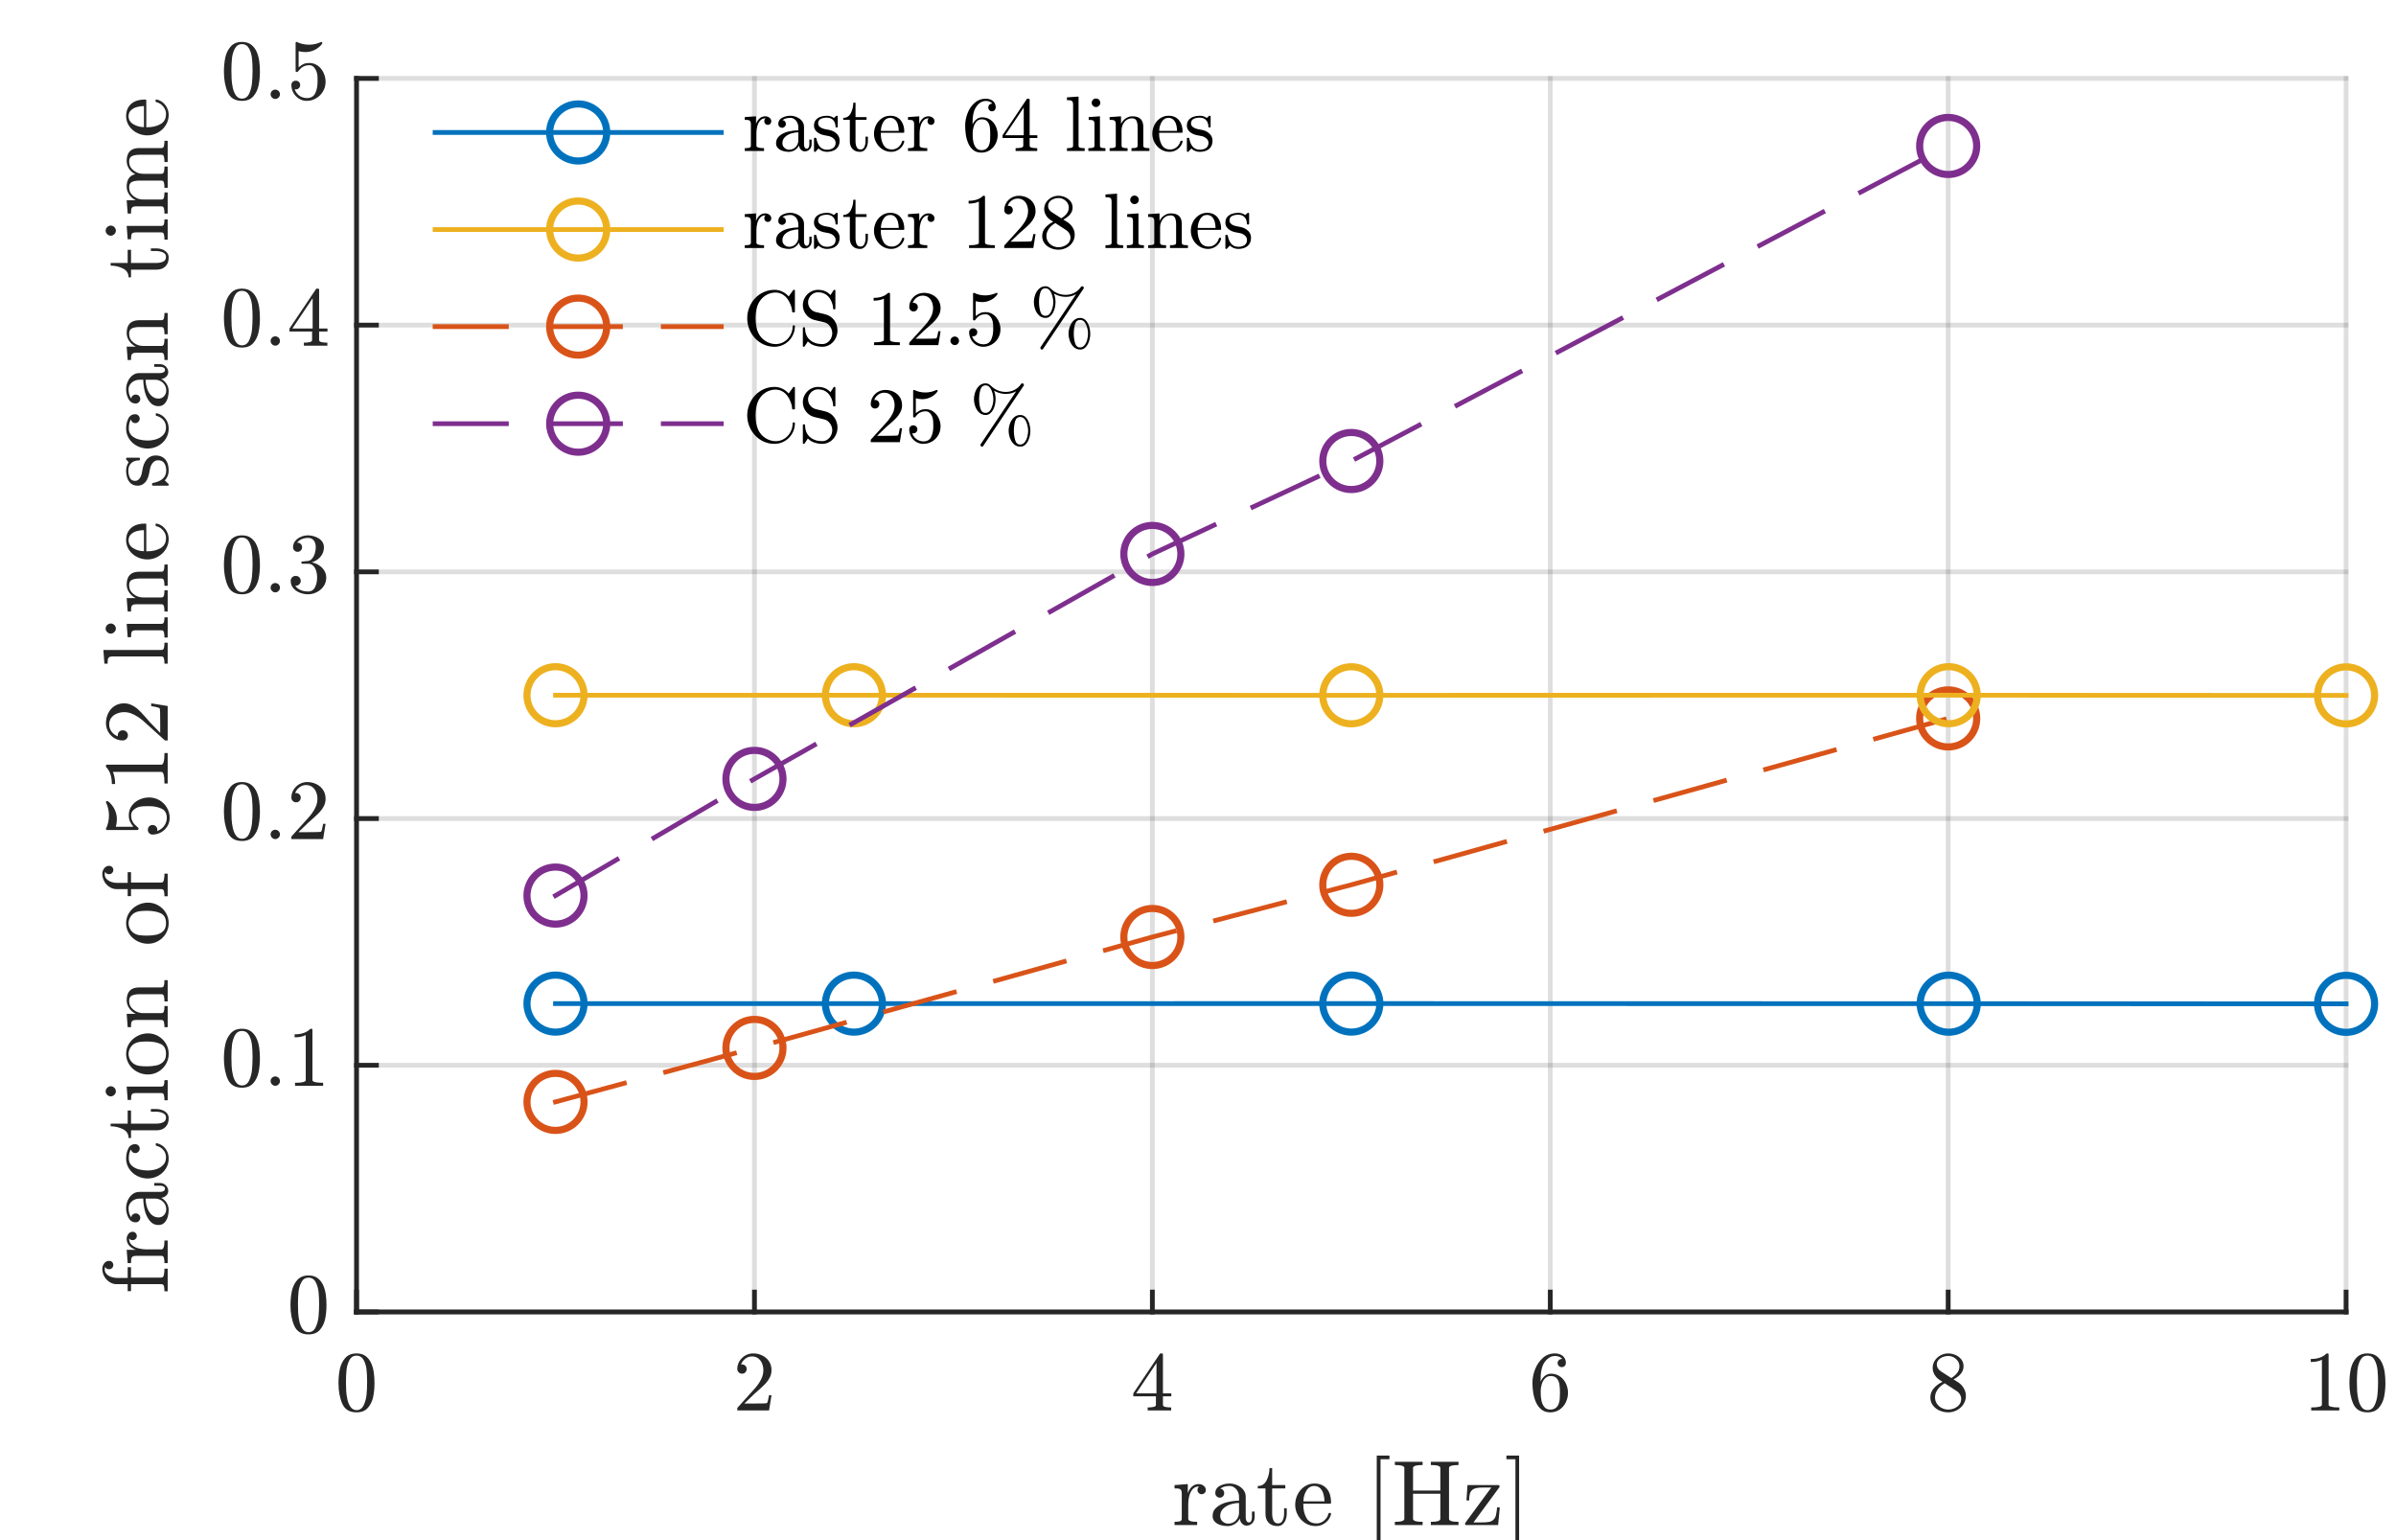 <?xml version="1.0"?>
<!DOCTYPE svg PUBLIC '-//W3C//DTD SVG 1.0//EN'
          'http://www.w3.org/TR/2001/REC-SVG-20010904/DTD/svg10.dtd'>
<svg xmlns:xlink="http://www.w3.org/1999/xlink" style="fill-opacity:1; color-rendering:auto; color-interpolation:auto; text-rendering:auto; stroke:black; stroke-linecap:square; stroke-miterlimit:10; shape-rendering:auto; stroke-opacity:1; fill:black; stroke-dasharray:none; font-weight:normal; stroke-width:1; font-family:'Dialog'; font-style:normal; stroke-linejoin:miter; font-size:12px; stroke-dashoffset:0; image-rendering:auto;" width="336" height="216" xmlns="http://www.w3.org/2000/svg"
><rect width="100%" height="100%" fill="#333333" stroke="none"/><!--Generated by the Batik Graphics2D SVG Generator--><defs id="genericDefs"
  /><g
  ><defs id="defs1"
    ><clipPath clipPathUnits="userSpaceOnUse" id="clipPath1"
      ><path d="M0 0 L336 0 L336 216 L0 216 L0 0 Z"
      /></clipPath
    ></defs
    ><g style="fill:white; stroke:white;"
    ><rect x="0" y="0" width="336" style="clip-path:url(#clipPath1); stroke:none;" height="216"
    /></g
    ><g style="fill:white; text-rendering:optimizeSpeed; color-rendering:optimizeSpeed; image-rendering:optimizeSpeed; shape-rendering:crispEdges; stroke:white; color-interpolation:sRGB;"
    ><rect x="0" width="336" height="216" y="0" style="stroke:none;"
      /><path style="stroke:none;" d="M50 184 L329 184 L329 11 L50 11 Z"
    /></g
    ><g style="stroke-linecap:butt; fill-opacity:0.149; fill:rgb(38,38,38); text-rendering:geometricPrecision; image-rendering:optimizeQuality; color-rendering:optimizeQuality; stroke-linejoin:round; stroke:rgb(38,38,38); color-interpolation:linearRGB; stroke-width:0.667; stroke-opacity:0.149;"
    ><line y2="11" style="fill:none;" x1="50" x2="50" y1="184"
      /><line y2="11" style="fill:none;" x1="105.8" x2="105.8" y1="184"
      /><line y2="11" style="fill:none;" x1="161.6" x2="161.6" y1="184"
      /><line y2="11" style="fill:none;" x1="217.4" x2="217.4" y1="184"
      /><line y2="11" style="fill:none;" x1="273.2" x2="273.2" y1="184"
      /><line y2="11" style="fill:none;" x1="329" x2="329" y1="184"
      /><line y2="184" style="fill:none;" x1="329" x2="50" y1="184"
      /><line y2="149.4" style="fill:none;" x1="329" x2="50" y1="149.4"
      /><line y2="114.8" style="fill:none;" x1="329" x2="50" y1="114.8"
      /><line y2="80.2" style="fill:none;" x1="329" x2="50" y1="80.2"
      /><line y2="45.6" style="fill:none;" x1="329" x2="50" y1="45.6"
      /><line y2="11" style="fill:none;" x1="329" x2="50" y1="11"
      /><line x1="50" x2="329" y1="184" style="stroke-linecap:square; fill-opacity:1; fill:none; stroke-opacity:1;" y2="184"
      /><line x1="50" x2="50" y1="184" style="stroke-linecap:square; fill-opacity:1; fill:none; stroke-opacity:1;" y2="181.21"
      /><line x1="105.8" x2="105.8" y1="184" style="stroke-linecap:square; fill-opacity:1; fill:none; stroke-opacity:1;" y2="181.21"
      /><line x1="161.6" x2="161.6" y1="184" style="stroke-linecap:square; fill-opacity:1; fill:none; stroke-opacity:1;" y2="181.21"
      /><line x1="217.4" x2="217.4" y1="184" style="stroke-linecap:square; fill-opacity:1; fill:none; stroke-opacity:1;" y2="181.21"
      /><line x1="273.2" x2="273.2" y1="184" style="stroke-linecap:square; fill-opacity:1; fill:none; stroke-opacity:1;" y2="181.21"
      /><line x1="329" x2="329" y1="184" style="stroke-linecap:square; fill-opacity:1; fill:none; stroke-opacity:1;" y2="181.21"
    /></g
    ><g transform="translate(50,187.733)" style="fill:rgb(38,38,38); text-rendering:geometricPrecision; color-rendering:optimizeQuality; image-rendering:optimizeQuality; font-family:'mwa_cmr10'; stroke:rgb(38,38,38); color-interpolation:linearRGB;"
    ><path style="stroke:none;" d="M0 10.346 Q-1.469 10.346 -2 9.135 Q-2.531 7.924 -2.531 6.252 Q-2.531 5.205 -2.344 4.291 Q-2.156 3.377 -1.586 2.728 Q-1.016 2.08 0 2.08 Q0.797 2.08 1.297 2.471 Q1.797 2.861 2.062 3.471 Q2.328 4.08 2.422 4.783 Q2.516 5.486 2.516 6.252 Q2.516 7.283 2.328 8.181 Q2.141 9.08 1.586 9.713 Q1.031 10.346 0 10.346 ZM0 10.033 Q0.672 10.033 1 9.346 Q1.328 8.658 1.406 7.83 Q1.484 7.002 1.484 6.064 Q1.484 5.158 1.406 4.393 Q1.328 3.627 1 3.01 Q0.672 2.393 0 2.393 Q-0.672 2.393 -1 3.018 Q-1.328 3.643 -1.406 4.4 Q-1.484 5.158 -1.484 6.064 Q-1.484 6.721 -1.453 7.314 Q-1.422 7.908 -1.281 8.541 Q-1.141 9.174 -0.828 9.603 Q-0.516 10.033 0 10.033 Z"
    /></g
    ><g transform="translate(105.8,187.733)" style="fill:rgb(38,38,38); text-rendering:geometricPrecision; color-rendering:optimizeQuality; image-rendering:optimizeQuality; font-family:'mwa_cmr10'; stroke:rgb(38,38,38); color-interpolation:linearRGB;"
    ><path style="stroke:none;" d="M-2.406 10.08 L-2.406 9.752 Q-2.406 9.721 -2.375 9.689 L-0.516 7.627 Q-0.094 7.174 0.172 6.861 Q0.438 6.549 0.695 6.143 Q0.953 5.736 1.102 5.322 Q1.25 4.908 1.25 4.439 Q1.25 3.939 1.07 3.494 Q0.891 3.049 0.531 2.775 Q0.172 2.502 -0.344 2.502 Q-0.859 2.502 -1.281 2.822 Q-1.703 3.143 -1.875 3.627 Q-1.828 3.627 -1.734 3.627 Q-1.469 3.627 -1.281 3.807 Q-1.094 3.986 -1.094 4.268 Q-1.094 4.549 -1.281 4.736 Q-1.469 4.924 -1.734 4.924 Q-2.016 4.924 -2.211 4.728 Q-2.406 4.533 -2.406 4.268 Q-2.406 3.814 -2.234 3.424 Q-2.062 3.033 -1.742 2.721 Q-1.422 2.408 -1.023 2.244 Q-0.625 2.08 -0.172 2.08 Q0.516 2.08 1.109 2.377 Q1.703 2.674 2.047 3.197 Q2.391 3.721 2.391 4.439 Q2.391 4.955 2.164 5.424 Q1.938 5.893 1.578 6.275 Q1.219 6.658 0.664 7.15 Q0.109 7.643 -0.062 7.799 L-1.422 9.111 L-0.281 9.111 Q0.578 9.111 1.148 9.096 Q1.719 9.08 1.75 9.049 Q1.891 8.893 2.047 7.939 L2.391 7.939 L2.047 10.08 L-2.406 10.08 Z"
    /></g
    ><g transform="translate(161.6,187.733)" style="fill:rgb(38,38,38); text-rendering:geometricPrecision; color-rendering:optimizeQuality; image-rendering:optimizeQuality; font-family:'mwa_cmr10'; stroke:rgb(38,38,38); color-interpolation:linearRGB;"
    ><path style="stroke:none;" d="M-2.672 8.096 L-2.672 7.674 L1.047 2.143 Q1.078 2.08 1.172 2.08 L1.344 2.08 Q1.484 2.08 1.484 2.221 L1.484 7.674 L2.656 7.674 L2.656 8.096 L1.484 8.096 L1.484 9.283 Q1.484 9.518 1.836 9.588 Q2.188 9.658 2.641 9.658 L2.641 10.08 L-0.656 10.08 L-0.656 9.658 Q-0.203 9.658 0.148 9.588 Q0.5 9.518 0.5 9.283 L0.5 8.096 L-2.672 8.096 ZM-2.266 7.674 L0.578 7.674 L0.578 3.424 L-2.266 7.674 Z"
    /></g
    ><g transform="translate(217.4,187.733)" style="fill:rgb(38,38,38); text-rendering:geometricPrecision; color-rendering:optimizeQuality; image-rendering:optimizeQuality; font-family:'mwa_cmr10'; stroke:rgb(38,38,38); color-interpolation:linearRGB;"
    ><path style="stroke:none;" d="M0 10.346 Q-0.75 10.346 -1.242 9.947 Q-1.734 9.549 -2.008 8.924 Q-2.281 8.299 -2.391 7.603 Q-2.5 6.908 -2.5 6.205 Q-2.5 5.252 -2.125 4.299 Q-1.75 3.346 -1.039 2.713 Q-0.328 2.08 0.656 2.08 Q1.078 2.08 1.43 2.236 Q1.781 2.393 1.984 2.697 Q2.188 3.002 2.188 3.424 Q2.188 3.674 2.023 3.838 Q1.859 4.002 1.609 4.002 Q1.375 4.002 1.203 3.838 Q1.031 3.674 1.031 3.424 Q1.031 3.189 1.203 3.025 Q1.375 2.861 1.609 2.861 L1.672 2.861 Q1.516 2.643 1.242 2.541 Q0.969 2.439 0.656 2.439 Q0.297 2.439 -0.008 2.596 Q-0.312 2.752 -0.562 3.018 Q-0.812 3.283 -0.977 3.611 Q-1.141 3.939 -1.227 4.353 Q-1.312 4.768 -1.336 5.135 Q-1.359 5.502 -1.359 6.049 Q-1.156 5.549 -0.766 5.236 Q-0.375 4.924 0.109 4.924 Q0.641 4.924 1.078 5.143 Q1.516 5.361 1.836 5.744 Q2.156 6.127 2.32 6.619 Q2.484 7.111 2.484 7.611 Q2.484 8.314 2.172 8.955 Q1.859 9.596 1.289 9.971 Q0.719 10.346 0 10.346 ZM0 9.955 Q0.469 9.955 0.75 9.744 Q1.031 9.533 1.164 9.189 Q1.297 8.846 1.328 8.486 Q1.359 8.127 1.359 7.611 Q1.359 6.939 1.289 6.455 Q1.219 5.971 0.938 5.611 Q0.656 5.252 0.062 5.252 Q-0.422 5.252 -0.734 5.58 Q-1.047 5.908 -1.195 6.408 Q-1.344 6.908 -1.344 7.361 Q-1.344 7.518 -1.328 7.611 Q-1.328 7.627 -1.328 7.635 Q-1.328 7.643 -1.344 7.658 Q-1.344 8.174 -1.234 8.705 Q-1.125 9.236 -0.828 9.596 Q-0.531 9.955 0 9.955 Z"
    /></g
    ><g transform="translate(273.2,187.733)" style="fill:rgb(38,38,38); text-rendering:geometricPrecision; color-rendering:optimizeQuality; image-rendering:optimizeQuality; font-family:'mwa_cmr10'; stroke:rgb(38,38,38); color-interpolation:linearRGB;"
    ><path style="stroke:none;" d="M-2.5 8.252 Q-2.5 7.533 -2.023 6.978 Q-1.547 6.424 -0.797 6.064 L-1.25 5.768 Q-1.656 5.502 -1.914 5.056 Q-2.172 4.611 -2.172 4.111 Q-2.172 3.533 -1.867 3.072 Q-1.562 2.611 -1.062 2.346 Q-0.562 2.08 0 2.08 Q0.531 2.08 1.031 2.299 Q1.531 2.518 1.844 2.924 Q2.156 3.33 2.156 3.893 Q2.156 4.283 1.969 4.635 Q1.781 4.986 1.453 5.26 Q1.125 5.533 0.75 5.721 L1.438 6.158 Q1.906 6.471 2.195 6.978 Q2.484 7.486 2.484 8.033 Q2.484 8.689 2.133 9.221 Q1.781 9.752 1.211 10.049 Q0.641 10.346 0 10.346 Q-0.625 10.346 -1.203 10.096 Q-1.781 9.846 -2.141 9.361 Q-2.5 8.877 -2.5 8.252 ZM-1.844 8.252 Q-1.844 8.736 -1.586 9.127 Q-1.328 9.518 -0.898 9.736 Q-0.469 9.955 0 9.955 Q0.703 9.955 1.266 9.549 Q1.828 9.143 1.828 8.471 Q1.828 8.252 1.742 8.025 Q1.656 7.799 1.492 7.611 Q1.328 7.424 1.125 7.314 L-0.484 6.268 Q-0.859 6.471 -1.172 6.775 Q-1.484 7.08 -1.664 7.455 Q-1.844 7.83 -1.844 8.252 ZM-1.016 4.596 L0.438 5.533 Q0.938 5.236 1.258 4.822 Q1.578 4.408 1.578 3.893 Q1.578 3.486 1.352 3.15 Q1.125 2.814 0.766 2.627 Q0.406 2.439 -0.016 2.439 Q-0.375 2.439 -0.742 2.58 Q-1.109 2.721 -1.352 2.994 Q-1.594 3.268 -1.594 3.643 Q-1.594 4.205 -1.016 4.596 Z"
    /></g
    ><g transform="translate(329,187.733)" style="fill:rgb(38,38,38); text-rendering:geometricPrecision; color-rendering:optimizeQuality; image-rendering:optimizeQuality; font-family:'mwa_cmr10'; stroke:rgb(38,38,38); color-interpolation:linearRGB;"
    ><path style="stroke:none;" d="M-4.891 10.08 L-4.891 9.658 Q-3.391 9.658 -3.391 9.283 L-3.391 2.971 Q-4 3.283 -4.953 3.283 L-4.953 2.861 Q-3.484 2.861 -2.734 2.08 L-2.562 2.08 Q-2.531 2.08 -2.492 2.119 Q-2.453 2.158 -2.453 2.189 L-2.453 9.283 Q-2.453 9.658 -0.953 9.658 L-0.953 10.08 L-4.891 10.08 Z"
      /><path style="stroke:none;" d="M3 10.346 Q1.531 10.346 1 9.135 Q0.469 7.924 0.469 6.252 Q0.469 5.205 0.656 4.291 Q0.844 3.377 1.414 2.728 Q1.984 2.08 3 2.08 Q3.797 2.08 4.297 2.471 Q4.797 2.861 5.062 3.471 Q5.328 4.08 5.422 4.783 Q5.516 5.486 5.516 6.252 Q5.516 7.283 5.328 8.181 Q5.141 9.08 4.586 9.713 Q4.031 10.346 3 10.346 ZM3 10.033 Q3.672 10.033 4 9.346 Q4.328 8.658 4.406 7.83 Q4.484 7.002 4.484 6.064 Q4.484 5.158 4.406 4.393 Q4.328 3.627 4 3.01 Q3.672 2.393 3 2.393 Q2.328 2.393 2 3.018 Q1.672 3.643 1.594 4.4 Q1.516 5.158 1.516 6.064 Q1.516 6.721 1.547 7.314 Q1.578 7.908 1.719 8.541 Q1.859 9.174 2.172 9.603 Q2.484 10.033 3 10.033 Z"
    /></g
    ><g transform="translate(189.5,202.8)" style="font-size:13.2px; fill:rgb(38,38,38); text-rendering:geometricPrecision; image-rendering:optimizeQuality; color-rendering:optimizeQuality; font-family:'mwa_cmr10'; stroke:rgb(38,38,38); color-interpolation:linearRGB;"
    ><path style="stroke:none;" d="M-24.791 11.088 L-24.791 10.635 Q-24.354 10.635 -24.065 10.565 Q-23.776 10.494 -23.776 10.213 L-23.776 6.666 Q-23.776 6.322 -23.885 6.166 Q-23.994 6.01 -24.19 5.979 Q-24.385 5.947 -24.791 5.947 L-24.791 5.479 L-22.932 5.338 L-22.932 6.619 Q-22.729 6.041 -22.338 5.689 Q-21.948 5.338 -21.401 5.338 Q-21.01 5.338 -20.705 5.572 Q-20.401 5.807 -20.401 6.182 Q-20.401 6.416 -20.573 6.588 Q-20.744 6.76 -20.994 6.76 Q-21.229 6.76 -21.401 6.588 Q-21.573 6.416 -21.573 6.182 Q-21.573 5.822 -21.323 5.682 L-21.401 5.682 Q-21.932 5.682 -22.26 6.064 Q-22.588 6.447 -22.729 7.01 Q-22.869 7.572 -22.869 8.088 L-22.869 10.213 Q-22.869 10.635 -21.619 10.635 L-21.619 11.088 L-24.791 11.088 Z"
      /><path style="stroke:none;" d="M-19.449 9.807 Q-19.449 9.041 -18.84 8.557 Q-18.231 8.072 -17.371 7.869 Q-16.512 7.666 -15.746 7.666 L-15.746 7.135 Q-15.746 6.76 -15.91 6.408 Q-16.074 6.057 -16.387 5.83 Q-16.699 5.604 -17.074 5.604 Q-17.934 5.604 -18.387 5.994 Q-18.137 5.994 -17.981 6.182 Q-17.824 6.369 -17.824 6.619 Q-17.824 6.869 -18.004 7.057 Q-18.184 7.244 -18.434 7.244 Q-18.699 7.244 -18.887 7.057 Q-19.074 6.869 -19.074 6.619 Q-19.074 5.932 -18.449 5.596 Q-17.824 5.26 -17.074 5.26 Q-16.543 5.26 -16.012 5.486 Q-15.481 5.713 -15.145 6.135 Q-14.809 6.557 -14.809 7.104 L-14.809 10.041 Q-14.809 10.291 -14.699 10.502 Q-14.59 10.713 -14.356 10.713 Q-14.137 10.713 -14.035 10.494 Q-13.934 10.275 -13.934 10.041 L-13.934 9.197 L-13.559 9.197 L-13.559 10.041 Q-13.559 10.322 -13.707 10.588 Q-13.856 10.854 -14.114 11.01 Q-14.371 11.166 -14.668 11.166 Q-15.059 11.166 -15.332 10.869 Q-15.606 10.572 -15.637 10.166 Q-15.871 10.65 -16.34 10.94 Q-16.809 11.229 -17.356 11.229 Q-17.84 11.229 -18.324 11.088 Q-18.809 10.947 -19.129 10.627 Q-19.449 10.307 -19.449 9.807 ZM-18.387 9.807 Q-18.387 10.275 -18.051 10.58 Q-17.715 10.885 -17.262 10.885 Q-16.84 10.885 -16.496 10.682 Q-16.152 10.479 -15.949 10.111 Q-15.746 9.744 -15.746 9.354 L-15.746 7.994 Q-16.34 7.994 -16.957 8.19 Q-17.574 8.385 -17.981 8.799 Q-18.387 9.213 -18.387 9.807 Z"
      /><path style="stroke:none;" d="M-12.037 9.525 L-12.037 5.947 L-13.115 5.947 L-13.115 5.604 Q-12.271 5.604 -11.873 4.807 Q-11.474 4.01 -11.474 3.088 L-11.099 3.088 L-11.099 5.479 L-9.256 5.479 L-9.256 5.947 L-11.099 5.947 L-11.099 9.494 Q-11.099 10.041 -10.912 10.447 Q-10.724 10.854 -10.256 10.854 Q-9.818 10.854 -9.623 10.424 Q-9.428 9.994 -9.428 9.494 L-9.428 8.729 L-9.053 8.729 L-9.053 9.525 Q-9.053 9.932 -9.201 10.33 Q-9.349 10.729 -9.638 10.979 Q-9.928 11.229 -10.349 11.229 Q-11.131 11.229 -11.584 10.768 Q-12.037 10.307 -12.037 9.525 Z"
      /><path style="stroke:none;" d="M-4.997 11.229 Q-5.794 11.229 -6.45 10.815 Q-7.107 10.4 -7.489 9.705 Q-7.872 9.01 -7.872 8.244 Q-7.872 7.479 -7.529 6.791 Q-7.185 6.104 -6.56 5.682 Q-5.935 5.26 -5.185 5.26 Q-4.575 5.26 -4.138 5.463 Q-3.7 5.666 -3.411 6.018 Q-3.122 6.369 -2.982 6.854 Q-2.841 7.338 -2.841 7.916 Q-2.841 8.088 -2.966 8.088 L-6.732 8.088 L-6.732 8.229 Q-6.732 9.307 -6.294 10.08 Q-5.857 10.854 -4.872 10.854 Q-4.482 10.854 -4.138 10.674 Q-3.794 10.494 -3.544 10.182 Q-3.294 9.869 -3.216 9.494 Q-3.2 9.463 -3.161 9.424 Q-3.122 9.385 -3.091 9.385 L-2.966 9.385 Q-2.841 9.385 -2.841 9.557 Q-3.013 10.291 -3.622 10.76 Q-4.232 11.229 -4.997 11.229 ZM-6.716 7.76 L-3.763 7.76 Q-3.763 7.276 -3.896 6.776 Q-4.029 6.276 -4.349 5.939 Q-4.669 5.604 -5.185 5.604 Q-5.919 5.604 -6.318 6.291 Q-6.716 6.979 -6.716 7.76 Z"
      /><path style="stroke:none;" d="M3.566 14.338 L3.566 1.338 L5.348 1.338 L5.348 1.854 L4.098 1.854 L4.098 13.822 L5.348 13.822 L5.348 14.338 L3.566 14.338 Z"
      /><path style="stroke:none;" d="M6.108 11.088 L6.108 10.635 Q7.436 10.635 7.436 10.213 L7.436 3.072 Q7.436 2.666 6.108 2.666 L6.108 2.213 L9.999 2.213 L9.999 2.666 Q8.655 2.666 8.655 3.072 L8.655 6.244 L12.483 6.244 L12.483 3.072 Q12.483 2.666 11.155 2.666 L11.155 2.213 L15.03 2.213 L15.03 2.666 Q13.702 2.666 13.702 3.072 L13.702 10.213 Q13.702 10.635 15.03 10.635 L15.03 11.088 L11.155 11.088 L11.155 10.635 Q12.483 10.635 12.483 10.213 L12.483 6.697 L8.655 6.697 L8.655 10.213 Q8.655 10.635 9.999 10.635 L9.999 11.088 L6.108 11.088 Z"
      /><path style="stroke:none;" d="M16.117 11.088 Q15.961 11.088 15.961 10.947 L15.961 10.838 Q15.961 10.791 16.008 10.744 L19.633 5.822 L18.461 5.822 Q17.914 5.822 17.555 5.893 Q17.195 5.963 16.961 6.158 Q16.727 6.354 16.625 6.689 Q16.524 7.026 16.524 7.635 L16.149 7.635 L16.289 5.479 L20.649 5.479 Q20.711 5.479 20.75 5.526 Q20.789 5.572 20.789 5.635 L20.789 5.697 Q20.789 5.744 20.758 5.791 L17.133 10.713 L18.367 10.713 Q18.93 10.713 19.313 10.643 Q19.695 10.572 19.961 10.307 Q20.211 10.057 20.297 9.643 Q20.383 9.229 20.445 8.604 L20.82 8.604 L20.586 11.088 L16.117 11.088 Z"
      /><path style="stroke:none;" d="M21.75 14.338 L21.75 13.822 L23.015 13.822 L23.015 1.854 L21.75 1.854 L21.75 1.338 L23.531 1.338 L23.531 14.338 L21.75 14.338 Z"
    /></g
    ><g style="fill:rgb(38,38,38); text-rendering:geometricPrecision; image-rendering:optimizeQuality; color-rendering:optimizeQuality; stroke-linejoin:round; stroke:rgb(38,38,38); color-interpolation:linearRGB; stroke-width:0.667;"
    ><line y2="11" style="fill:none;" x1="50" x2="50" y1="184"
      /><line y2="184" style="fill:none;" x1="50" x2="52.79" y1="184"
      /><line y2="149.4" style="fill:none;" x1="50" x2="52.79" y1="149.4"
      /><line y2="114.8" style="fill:none;" x1="50" x2="52.79" y1="114.8"
      /><line y2="80.2" style="fill:none;" x1="50" x2="52.79" y1="80.2"
      /><line y2="45.6" style="fill:none;" x1="50" x2="52.79" y1="45.6"
      /><line y2="11" style="fill:none;" x1="50" x2="52.79" y1="11"
    /></g
    ><g transform="translate(46.267,184)" style="fill:rgb(38,38,38); text-rendering:geometricPrecision; color-rendering:optimizeQuality; image-rendering:optimizeQuality; font-family:'mwa_cmr10'; stroke:rgb(38,38,38); color-interpolation:linearRGB;"
    ><path style="stroke:none;" d="M-3 3.146 Q-4.469 3.146 -5 1.935 Q-5.531 0.724 -5.531 -0.948 Q-5.531 -1.995 -5.344 -2.909 Q-5.156 -3.823 -4.586 -4.472 Q-4.016 -5.12 -3 -5.12 Q-2.203 -5.12 -1.703 -4.729 Q-1.203 -4.339 -0.938 -3.729 Q-0.672 -3.12 -0.578 -2.417 Q-0.484 -1.714 -0.484 -0.948 Q-0.484 0.083 -0.672 0.982 Q-0.859 1.88 -1.414 2.513 Q-1.969 3.146 -3 3.146 ZM-3 2.833 Q-2.328 2.833 -2 2.146 Q-1.672 1.458 -1.594 0.63 Q-1.516 -0.198 -1.516 -1.136 Q-1.516 -2.042 -1.594 -2.808 Q-1.672 -3.573 -2 -4.19 Q-2.328 -4.808 -3 -4.808 Q-3.672 -4.808 -4 -4.183 Q-4.328 -3.558 -4.406 -2.8 Q-4.484 -2.042 -4.484 -1.136 Q-4.484 -0.479 -4.453 0.114 Q-4.422 0.708 -4.281 1.341 Q-4.141 1.974 -3.828 2.403 Q-3.516 2.833 -3 2.833 Z"
    /></g
    ><g transform="translate(46.267,149.4)" style="fill:rgb(38,38,38); text-rendering:geometricPrecision; color-rendering:optimizeQuality; image-rendering:optimizeQuality; font-family:'mwa_cmr10'; stroke:rgb(38,38,38); color-interpolation:linearRGB;"
    ><path style="stroke:none;" d="M-12.333 3.146 Q-13.802 3.146 -14.333 1.935 Q-14.865 0.724 -14.865 -0.948 Q-14.865 -1.995 -14.677 -2.909 Q-14.49 -3.823 -13.919 -4.472 Q-13.349 -5.12 -12.333 -5.12 Q-11.537 -5.12 -11.037 -4.729 Q-10.537 -4.339 -10.271 -3.729 Q-10.005 -3.12 -9.912 -2.417 Q-9.818 -1.714 -9.818 -0.948 Q-9.818 0.083 -10.005 0.982 Q-10.193 1.88 -10.747 2.513 Q-11.302 3.146 -12.333 3.146 ZM-12.333 2.833 Q-11.662 2.833 -11.333 2.146 Q-11.005 1.458 -10.927 0.63 Q-10.849 -0.198 -10.849 -1.136 Q-10.849 -2.042 -10.927 -2.808 Q-11.005 -3.573 -11.333 -4.19 Q-11.662 -4.808 -12.333 -4.808 Q-13.005 -4.808 -13.333 -4.183 Q-13.662 -3.558 -13.74 -2.8 Q-13.818 -2.042 -13.818 -1.136 Q-13.818 -0.479 -13.787 0.114 Q-13.755 0.708 -13.615 1.341 Q-13.474 1.974 -13.162 2.403 Q-12.849 2.833 -12.333 2.833 Z"
      /><path style="stroke:none;" d="M-8.318 2.224 Q-8.318 1.942 -8.122 1.755 Q-7.927 1.567 -7.662 1.567 Q-7.505 1.567 -7.341 1.653 Q-7.177 1.739 -7.091 1.896 Q-7.005 2.052 -7.005 2.224 Q-7.005 2.474 -7.201 2.677 Q-7.396 2.88 -7.662 2.88 Q-7.927 2.88 -8.122 2.677 Q-8.318 2.474 -8.318 2.224 Z"
      /><path style="stroke:none;" d="M-4.891 2.88 L-4.891 2.458 Q-3.391 2.458 -3.391 2.083 L-3.391 -4.229 Q-4 -3.917 -4.953 -3.917 L-4.953 -4.339 Q-3.484 -4.339 -2.734 -5.12 L-2.562 -5.12 Q-2.531 -5.12 -2.492 -5.081 Q-2.453 -5.042 -2.453 -5.011 L-2.453 2.083 Q-2.453 2.458 -0.953 2.458 L-0.953 2.88 L-4.891 2.88 Z"
    /></g
    ><g transform="translate(46.267,114.8)" style="fill:rgb(38,38,38); text-rendering:geometricPrecision; color-rendering:optimizeQuality; image-rendering:optimizeQuality; font-family:'mwa_cmr10'; stroke:rgb(38,38,38); color-interpolation:linearRGB;"
    ><path style="stroke:none;" d="M-12.333 3.146 Q-13.802 3.146 -14.333 1.935 Q-14.865 0.724 -14.865 -0.948 Q-14.865 -1.995 -14.677 -2.909 Q-14.49 -3.823 -13.919 -4.472 Q-13.349 -5.12 -12.333 -5.12 Q-11.537 -5.12 -11.037 -4.729 Q-10.537 -4.339 -10.271 -3.729 Q-10.005 -3.12 -9.912 -2.417 Q-9.818 -1.714 -9.818 -0.948 Q-9.818 0.083 -10.005 0.982 Q-10.193 1.88 -10.747 2.513 Q-11.302 3.146 -12.333 3.146 ZM-12.333 2.833 Q-11.662 2.833 -11.333 2.146 Q-11.005 1.458 -10.927 0.63 Q-10.849 -0.198 -10.849 -1.136 Q-10.849 -2.042 -10.927 -2.808 Q-11.005 -3.573 -11.333 -4.19 Q-11.662 -4.808 -12.333 -4.808 Q-13.005 -4.808 -13.333 -4.183 Q-13.662 -3.558 -13.74 -2.8 Q-13.818 -2.042 -13.818 -1.136 Q-13.818 -0.479 -13.787 0.114 Q-13.755 0.708 -13.615 1.341 Q-13.474 1.974 -13.162 2.403 Q-12.849 2.833 -12.333 2.833 Z"
      /><path style="stroke:none;" d="M-8.318 2.224 Q-8.318 1.942 -8.122 1.755 Q-7.927 1.567 -7.662 1.567 Q-7.505 1.567 -7.341 1.653 Q-7.177 1.739 -7.091 1.896 Q-7.005 2.052 -7.005 2.224 Q-7.005 2.474 -7.201 2.677 Q-7.396 2.88 -7.662 2.88 Q-7.927 2.88 -8.122 2.677 Q-8.318 2.474 -8.318 2.224 Z"
      /><path style="stroke:none;" d="M-5.406 2.88 L-5.406 2.552 Q-5.406 2.521 -5.375 2.489 L-3.516 0.427 Q-3.094 -0.026 -2.828 -0.339 Q-2.562 -0.651 -2.305 -1.058 Q-2.047 -1.464 -1.899 -1.878 Q-1.75 -2.292 -1.75 -2.761 Q-1.75 -3.261 -1.93 -3.706 Q-2.109 -4.151 -2.469 -4.425 Q-2.828 -4.698 -3.344 -4.698 Q-3.859 -4.698 -4.281 -4.378 Q-4.703 -4.058 -4.875 -3.573 Q-4.828 -3.573 -4.734 -3.573 Q-4.469 -3.573 -4.281 -3.393 Q-4.094 -3.214 -4.094 -2.933 Q-4.094 -2.651 -4.281 -2.464 Q-4.469 -2.276 -4.734 -2.276 Q-5.016 -2.276 -5.211 -2.472 Q-5.406 -2.667 -5.406 -2.933 Q-5.406 -3.386 -5.234 -3.776 Q-5.062 -4.167 -4.742 -4.479 Q-4.422 -4.792 -4.024 -4.956 Q-3.625 -5.12 -3.172 -5.12 Q-2.484 -5.12 -1.891 -4.823 Q-1.297 -4.526 -0.953 -4.003 Q-0.609 -3.479 -0.609 -2.761 Q-0.609 -2.245 -0.836 -1.776 Q-1.062 -1.308 -1.422 -0.925 Q-1.781 -0.542 -2.336 -0.05 Q-2.891 0.443 -3.062 0.599 L-4.422 1.911 L-3.281 1.911 Q-2.422 1.911 -1.852 1.896 Q-1.281 1.88 -1.25 1.849 Q-1.109 1.692 -0.953 0.739 L-0.609 0.739 L-0.953 2.88 L-5.406 2.88 Z"
    /></g
    ><g transform="translate(46.267,80.2)" style="fill:rgb(38,38,38); text-rendering:geometricPrecision; color-rendering:optimizeQuality; image-rendering:optimizeQuality; font-family:'mwa_cmr10'; stroke:rgb(38,38,38); color-interpolation:linearRGB;"
    ><path style="stroke:none;" d="M-12.333 3.146 Q-13.802 3.146 -14.333 1.935 Q-14.865 0.724 -14.865 -0.948 Q-14.865 -1.995 -14.677 -2.909 Q-14.49 -3.823 -13.919 -4.472 Q-13.349 -5.12 -12.333 -5.12 Q-11.537 -5.12 -11.037 -4.729 Q-10.537 -4.339 -10.271 -3.729 Q-10.005 -3.12 -9.912 -2.417 Q-9.818 -1.714 -9.818 -0.948 Q-9.818 0.083 -10.005 0.982 Q-10.193 1.88 -10.747 2.513 Q-11.302 3.146 -12.333 3.146 ZM-12.333 2.833 Q-11.662 2.833 -11.333 2.146 Q-11.005 1.458 -10.927 0.63 Q-10.849 -0.198 -10.849 -1.136 Q-10.849 -2.042 -10.927 -2.808 Q-11.005 -3.573 -11.333 -4.19 Q-11.662 -4.808 -12.333 -4.808 Q-13.005 -4.808 -13.333 -4.183 Q-13.662 -3.558 -13.74 -2.8 Q-13.818 -2.042 -13.818 -1.136 Q-13.818 -0.479 -13.787 0.114 Q-13.755 0.708 -13.615 1.341 Q-13.474 1.974 -13.162 2.403 Q-12.849 2.833 -12.333 2.833 Z"
      /><path style="stroke:none;" d="M-8.318 2.224 Q-8.318 1.942 -8.122 1.755 Q-7.927 1.567 -7.662 1.567 Q-7.505 1.567 -7.341 1.653 Q-7.177 1.739 -7.091 1.896 Q-7.005 2.052 -7.005 2.224 Q-7.005 2.474 -7.201 2.677 Q-7.396 2.88 -7.662 2.88 Q-7.927 2.88 -8.122 2.677 Q-8.318 2.474 -8.318 2.224 Z"
      /><path style="stroke:none;" d="M-4.859 1.958 Q-4.578 2.364 -4.102 2.56 Q-3.625 2.755 -3.078 2.755 Q-2.391 2.755 -2.094 2.161 Q-1.797 1.567 -1.797 0.818 Q-1.797 0.474 -1.859 0.138 Q-1.922 -0.198 -2.07 -0.495 Q-2.219 -0.792 -2.469 -0.964 Q-2.719 -1.136 -3.094 -1.136 L-3.891 -1.136 Q-4 -1.136 -4 -1.245 L-4 -1.354 Q-4 -1.448 -3.891 -1.448 L-3.234 -1.511 Q-2.812 -1.511 -2.531 -1.823 Q-2.25 -2.136 -2.117 -2.589 Q-1.984 -3.042 -1.984 -3.448 Q-1.984 -4.026 -2.258 -4.394 Q-2.531 -4.761 -3.078 -4.761 Q-3.531 -4.761 -3.953 -4.589 Q-4.375 -4.417 -4.609 -4.073 Q-4.594 -4.073 -4.578 -4.081 Q-4.562 -4.089 -4.531 -4.089 Q-4.266 -4.089 -4.086 -3.901 Q-3.906 -3.714 -3.906 -3.448 Q-3.906 -3.183 -4.086 -2.995 Q-4.266 -2.808 -4.531 -2.808 Q-4.797 -2.808 -4.984 -2.995 Q-5.172 -3.183 -5.172 -3.448 Q-5.172 -3.964 -4.859 -4.339 Q-4.547 -4.714 -4.062 -4.917 Q-3.578 -5.12 -3.078 -5.12 Q-2.719 -5.12 -2.312 -5.011 Q-1.906 -4.901 -1.578 -4.698 Q-1.25 -4.495 -1.047 -4.175 Q-0.844 -3.854 -0.844 -3.448 Q-0.844 -2.948 -1.062 -2.518 Q-1.281 -2.089 -1.68 -1.784 Q-2.078 -1.479 -2.547 -1.323 Q-2.016 -1.229 -1.547 -0.932 Q-1.078 -0.636 -0.797 -0.182 Q-0.516 0.271 -0.516 0.802 Q-0.516 1.474 -0.875 2.005 Q-1.234 2.536 -1.828 2.841 Q-2.422 3.146 -3.078 3.146 Q-3.641 3.146 -4.211 2.927 Q-4.781 2.708 -5.141 2.286 Q-5.5 1.864 -5.5 1.255 Q-5.5 0.958 -5.297 0.763 Q-5.094 0.568 -4.797 0.568 Q-4.609 0.568 -4.445 0.653 Q-4.281 0.739 -4.188 0.903 Q-4.094 1.067 -4.094 1.255 Q-4.094 1.552 -4.305 1.755 Q-4.516 1.958 -4.797 1.958 L-4.859 1.958 Z"
    /></g
    ><g transform="translate(46.267,45.6)" style="fill:rgb(38,38,38); text-rendering:geometricPrecision; color-rendering:optimizeQuality; image-rendering:optimizeQuality; font-family:'mwa_cmr10'; stroke:rgb(38,38,38); color-interpolation:linearRGB;"
    ><path style="stroke:none;" d="M-12.333 3.146 Q-13.802 3.146 -14.333 1.935 Q-14.865 0.724 -14.865 -0.948 Q-14.865 -1.995 -14.677 -2.909 Q-14.49 -3.823 -13.919 -4.472 Q-13.349 -5.12 -12.333 -5.12 Q-11.537 -5.12 -11.037 -4.729 Q-10.537 -4.339 -10.271 -3.729 Q-10.005 -3.12 -9.912 -2.417 Q-9.818 -1.714 -9.818 -0.948 Q-9.818 0.083 -10.005 0.982 Q-10.193 1.88 -10.747 2.513 Q-11.302 3.146 -12.333 3.146 ZM-12.333 2.833 Q-11.662 2.833 -11.333 2.146 Q-11.005 1.458 -10.927 0.63 Q-10.849 -0.198 -10.849 -1.136 Q-10.849 -2.042 -10.927 -2.808 Q-11.005 -3.573 -11.333 -4.19 Q-11.662 -4.808 -12.333 -4.808 Q-13.005 -4.808 -13.333 -4.183 Q-13.662 -3.558 -13.74 -2.8 Q-13.818 -2.042 -13.818 -1.136 Q-13.818 -0.479 -13.787 0.114 Q-13.755 0.708 -13.615 1.341 Q-13.474 1.974 -13.162 2.403 Q-12.849 2.833 -12.333 2.833 Z"
      /><path style="stroke:none;" d="M-8.318 2.224 Q-8.318 1.942 -8.122 1.755 Q-7.927 1.567 -7.662 1.567 Q-7.505 1.567 -7.341 1.653 Q-7.177 1.739 -7.091 1.896 Q-7.005 2.052 -7.005 2.224 Q-7.005 2.474 -7.201 2.677 Q-7.396 2.88 -7.662 2.88 Q-7.927 2.88 -8.122 2.677 Q-8.318 2.474 -8.318 2.224 Z"
      /><path style="stroke:none;" d="M-5.672 0.896 L-5.672 0.474 L-1.953 -5.058 Q-1.922 -5.12 -1.828 -5.12 L-1.656 -5.12 Q-1.516 -5.12 -1.516 -4.979 L-1.516 0.474 L-0.344 0.474 L-0.344 0.896 L-1.516 0.896 L-1.516 2.083 Q-1.516 2.317 -1.164 2.388 Q-0.812 2.458 -0.359 2.458 L-0.359 2.88 L-3.656 2.88 L-3.656 2.458 Q-3.203 2.458 -2.852 2.388 Q-2.5 2.317 -2.5 2.083 L-2.5 0.896 L-5.672 0.896 ZM-5.266 0.474 L-2.422 0.474 L-2.422 -3.776 L-5.266 0.474 Z"
    /></g
    ><g transform="translate(46.267,11)" style="fill:rgb(38,38,38); text-rendering:geometricPrecision; color-rendering:optimizeQuality; image-rendering:optimizeQuality; font-family:'mwa_cmr10'; stroke:rgb(38,38,38); color-interpolation:linearRGB;"
    ><path style="stroke:none;" d="M-12.333 3.146 Q-13.802 3.146 -14.333 1.935 Q-14.865 0.724 -14.865 -0.948 Q-14.865 -1.995 -14.677 -2.909 Q-14.49 -3.823 -13.919 -4.472 Q-13.349 -5.12 -12.333 -5.12 Q-11.537 -5.12 -11.037 -4.729 Q-10.537 -4.339 -10.271 -3.729 Q-10.005 -3.12 -9.912 -2.417 Q-9.818 -1.714 -9.818 -0.948 Q-9.818 0.083 -10.005 0.982 Q-10.193 1.88 -10.747 2.513 Q-11.302 3.146 -12.333 3.146 ZM-12.333 2.833 Q-11.662 2.833 -11.333 2.146 Q-11.005 1.458 -10.927 0.63 Q-10.849 -0.198 -10.849 -1.136 Q-10.849 -2.042 -10.927 -2.808 Q-11.005 -3.573 -11.333 -4.19 Q-11.662 -4.808 -12.333 -4.808 Q-13.005 -4.808 -13.333 -4.183 Q-13.662 -3.558 -13.74 -2.8 Q-13.818 -2.042 -13.818 -1.136 Q-13.818 -0.479 -13.787 0.114 Q-13.755 0.708 -13.615 1.341 Q-13.474 1.974 -13.162 2.403 Q-12.849 2.833 -12.333 2.833 Z"
      /><path style="stroke:none;" d="M-8.318 2.224 Q-8.318 1.942 -8.122 1.755 Q-7.927 1.567 -7.662 1.567 Q-7.505 1.567 -7.341 1.653 Q-7.177 1.739 -7.091 1.896 Q-7.005 2.052 -7.005 2.224 Q-7.005 2.474 -7.201 2.677 Q-7.396 2.88 -7.662 2.88 Q-7.927 2.88 -8.122 2.677 Q-8.318 2.474 -8.318 2.224 Z"
      /><path style="stroke:none;" d="M-4.953 1.521 Q-4.828 1.864 -4.578 2.153 Q-4.328 2.442 -3.977 2.599 Q-3.625 2.755 -3.25 2.755 Q-2.391 2.755 -2.062 2.083 Q-1.734 1.411 -1.734 0.458 Q-1.734 0.036 -1.742 -0.245 Q-1.75 -0.526 -1.828 -0.792 Q-1.938 -1.214 -2.211 -1.534 Q-2.484 -1.854 -2.891 -1.854 Q-3.297 -1.854 -3.586 -1.729 Q-3.875 -1.604 -4.055 -1.44 Q-4.234 -1.276 -4.375 -1.097 Q-4.516 -0.917 -4.562 -0.901 L-4.688 -0.901 Q-4.719 -0.901 -4.766 -0.94 Q-4.812 -0.979 -4.812 -1.011 L-4.812 -5.026 Q-4.812 -5.042 -4.774 -5.081 Q-4.734 -5.12 -4.688 -5.12 L-4.656 -5.12 Q-3.844 -4.729 -2.938 -4.729 Q-2.047 -4.729 -1.219 -5.12 L-1.188 -5.12 Q-1.141 -5.12 -1.109 -5.089 Q-1.078 -5.058 -1.078 -5.026 L-1.078 -4.901 Q-1.078 -4.854 -1.094 -4.854 Q-1.516 -4.308 -2.133 -4.003 Q-2.75 -3.698 -3.406 -3.698 Q-3.891 -3.698 -4.391 -3.823 L-4.391 -1.558 Q-4 -1.886 -3.688 -2.026 Q-3.375 -2.167 -2.875 -2.167 Q-2.219 -2.167 -1.695 -1.784 Q-1.172 -1.401 -0.891 -0.784 Q-0.609 -0.167 -0.609 0.458 Q-0.609 1.192 -0.961 1.802 Q-1.312 2.411 -1.922 2.778 Q-2.531 3.146 -3.25 3.146 Q-3.844 3.146 -4.336 2.841 Q-4.828 2.536 -5.117 2.021 Q-5.406 1.505 -5.406 0.927 Q-5.406 0.646 -5.227 0.481 Q-5.047 0.318 -4.781 0.318 Q-4.516 0.318 -4.344 0.489 Q-4.172 0.661 -4.172 0.927 Q-4.172 1.177 -4.344 1.357 Q-4.516 1.536 -4.781 1.536 Q-4.828 1.536 -4.883 1.528 Q-4.938 1.521 -4.953 1.521 Z"
    /></g
    ><g transform="translate(28.267,97.5) rotate(-90)" style="font-size:13.2px; fill:rgb(38,38,38); text-rendering:geometricPrecision; image-rendering:optimizeQuality; color-rendering:optimizeQuality; font-family:'mwa_cmr10'; stroke:rgb(38,38,38); color-interpolation:linearRGB;"
    ><path style="stroke:none;" d="M-83.6 -4.752 L-83.6 -5.205 Q-83.162 -5.205 -82.881 -5.276 Q-82.6 -5.346 -82.6 -5.627 L-82.6 -9.893 L-83.584 -9.893 L-83.584 -10.361 L-82.6 -10.361 L-82.6 -11.908 Q-82.6 -12.33 -82.42 -12.697 Q-82.241 -13.065 -81.944 -13.338 Q-81.647 -13.611 -81.264 -13.768 Q-80.881 -13.924 -80.475 -13.924 Q-80.037 -13.924 -79.686 -13.658 Q-79.334 -13.393 -79.334 -12.971 Q-79.334 -12.721 -79.498 -12.549 Q-79.662 -12.377 -79.912 -12.377 Q-80.162 -12.377 -80.334 -12.549 Q-80.506 -12.721 -80.506 -12.971 Q-80.506 -13.377 -80.162 -13.518 Q-80.366 -13.58 -80.537 -13.58 Q-80.912 -13.58 -81.186 -13.315 Q-81.459 -13.049 -81.592 -12.658 Q-81.725 -12.268 -81.725 -11.893 L-81.725 -10.361 L-80.225 -10.361 L-80.225 -9.893 L-81.678 -9.893 L-81.678 -5.627 Q-81.678 -5.361 -81.295 -5.283 Q-80.912 -5.205 -80.428 -5.205 L-80.428 -4.752 L-83.6 -4.752 Z"
      /><path style="stroke:none;" d="M-79.645 -4.752 L-79.645 -5.205 Q-79.207 -5.205 -78.918 -5.276 Q-78.629 -5.346 -78.629 -5.627 L-78.629 -9.174 Q-78.629 -9.518 -78.739 -9.674 Q-78.848 -9.83 -79.043 -9.861 Q-79.239 -9.893 -79.645 -9.893 L-79.645 -10.361 L-77.785 -10.502 L-77.785 -9.221 Q-77.582 -9.799 -77.192 -10.15 Q-76.801 -10.502 -76.254 -10.502 Q-75.864 -10.502 -75.559 -10.268 Q-75.254 -10.033 -75.254 -9.658 Q-75.254 -9.424 -75.426 -9.252 Q-75.598 -9.08 -75.848 -9.08 Q-76.082 -9.08 -76.254 -9.252 Q-76.426 -9.424 -76.426 -9.658 Q-76.426 -10.018 -76.176 -10.158 L-76.254 -10.158 Q-76.785 -10.158 -77.114 -9.775 Q-77.442 -9.393 -77.582 -8.83 Q-77.723 -8.268 -77.723 -7.752 L-77.723 -5.627 Q-77.723 -5.205 -76.473 -5.205 L-76.473 -4.752 L-79.645 -4.752 Z"
      /><path style="stroke:none;" d="M-74.303 -6.033 Q-74.303 -6.799 -73.694 -7.283 Q-73.084 -7.768 -72.225 -7.971 Q-71.365 -8.174 -70.6 -8.174 L-70.6 -8.705 Q-70.6 -9.08 -70.764 -9.432 Q-70.928 -9.783 -71.24 -10.01 Q-71.553 -10.236 -71.928 -10.236 Q-72.787 -10.236 -73.24 -9.846 Q-72.99 -9.846 -72.834 -9.658 Q-72.678 -9.471 -72.678 -9.221 Q-72.678 -8.971 -72.858 -8.783 Q-73.037 -8.596 -73.287 -8.596 Q-73.553 -8.596 -73.74 -8.783 Q-73.928 -8.971 -73.928 -9.221 Q-73.928 -9.908 -73.303 -10.244 Q-72.678 -10.58 -71.928 -10.58 Q-71.397 -10.58 -70.865 -10.354 Q-70.334 -10.127 -69.998 -9.705 Q-69.662 -9.283 -69.662 -8.736 L-69.662 -5.799 Q-69.662 -5.549 -69.553 -5.338 Q-69.444 -5.127 -69.209 -5.127 Q-68.99 -5.127 -68.889 -5.346 Q-68.787 -5.564 -68.787 -5.799 L-68.787 -6.643 L-68.412 -6.643 L-68.412 -5.799 Q-68.412 -5.518 -68.561 -5.252 Q-68.709 -4.986 -68.967 -4.83 Q-69.225 -4.674 -69.522 -4.674 Q-69.912 -4.674 -70.186 -4.971 Q-70.459 -5.268 -70.49 -5.674 Q-70.725 -5.189 -71.194 -4.901 Q-71.662 -4.611 -72.209 -4.611 Q-72.694 -4.611 -73.178 -4.752 Q-73.662 -4.893 -73.983 -5.213 Q-74.303 -5.533 -74.303 -6.033 ZM-73.24 -6.033 Q-73.24 -5.564 -72.904 -5.26 Q-72.569 -4.955 -72.115 -4.955 Q-71.694 -4.955 -71.35 -5.158 Q-71.006 -5.361 -70.803 -5.729 Q-70.6 -6.096 -70.6 -6.486 L-70.6 -7.846 Q-71.194 -7.846 -71.811 -7.651 Q-72.428 -7.455 -72.834 -7.041 Q-73.24 -6.627 -73.24 -6.033 Z"
      /><path style="stroke:none;" d="M-64.984 -4.611 Q-65.765 -4.611 -66.406 -5.018 Q-67.047 -5.424 -67.414 -6.104 Q-67.781 -6.783 -67.781 -7.564 Q-67.781 -8.33 -67.422 -9.033 Q-67.062 -9.736 -66.414 -10.158 Q-65.765 -10.58 -64.984 -10.58 Q-64.218 -10.58 -63.593 -10.283 Q-62.968 -9.986 -62.968 -9.299 Q-62.968 -9.049 -63.148 -8.861 Q-63.328 -8.674 -63.593 -8.674 Q-63.843 -8.674 -64.031 -8.861 Q-64.218 -9.049 -64.218 -9.299 Q-64.218 -9.533 -64.07 -9.697 Q-63.922 -9.861 -63.703 -9.908 Q-64.156 -10.205 -64.968 -10.205 Q-65.593 -10.205 -65.976 -9.791 Q-66.359 -9.377 -66.507 -8.768 Q-66.656 -8.158 -66.656 -7.564 Q-66.656 -6.924 -66.468 -6.338 Q-66.281 -5.752 -65.867 -5.369 Q-65.453 -4.986 -64.828 -4.986 Q-64.203 -4.986 -63.773 -5.361 Q-63.343 -5.736 -63.187 -6.346 Q-63.187 -6.424 -63.078 -6.424 L-62.922 -6.424 Q-62.89 -6.424 -62.859 -6.393 Q-62.828 -6.361 -62.828 -6.314 L-62.828 -6.283 Q-63.015 -5.502 -63.601 -5.057 Q-64.187 -4.611 -64.984 -4.611 Z"
      /><path style="stroke:none;" d="M-61.024 -6.314 L-61.024 -9.893 L-62.102 -9.893 L-62.102 -10.236 Q-61.258 -10.236 -60.86 -11.033 Q-60.461 -11.83 -60.461 -12.752 L-60.086 -12.752 L-60.086 -10.361 L-58.242 -10.361 L-58.242 -9.893 L-60.086 -9.893 L-60.086 -6.346 Q-60.086 -5.799 -59.899 -5.393 Q-59.711 -4.986 -59.242 -4.986 Q-58.805 -4.986 -58.61 -5.416 Q-58.414 -5.846 -58.414 -6.346 L-58.414 -7.111 L-58.039 -7.111 L-58.039 -6.314 Q-58.039 -5.908 -58.188 -5.51 Q-58.336 -5.111 -58.625 -4.861 Q-58.914 -4.611 -59.336 -4.611 Q-60.117 -4.611 -60.571 -5.072 Q-61.024 -5.533 -61.024 -6.314 Z"
      /><path style="stroke:none;" d="M-56.812 -4.752 L-56.812 -5.205 Q-56.375 -5.205 -56.086 -5.276 Q-55.797 -5.346 -55.797 -5.627 L-55.797 -9.174 Q-55.797 -9.674 -55.992 -9.783 Q-56.187 -9.893 -56.765 -9.893 L-56.765 -10.361 L-54.89 -10.502 L-54.89 -5.627 Q-54.89 -5.346 -54.64 -5.276 Q-54.39 -5.205 -53.984 -5.205 L-53.984 -4.752 L-56.812 -4.752 ZM-56.265 -12.736 Q-56.265 -13.018 -56.047 -13.236 Q-55.828 -13.455 -55.562 -13.455 Q-55.375 -13.455 -55.203 -13.354 Q-55.031 -13.252 -54.937 -13.08 Q-54.843 -12.908 -54.843 -12.736 Q-54.843 -12.455 -55.054 -12.236 Q-55.265 -12.018 -55.562 -12.018 Q-55.828 -12.018 -56.047 -12.236 Q-56.265 -12.455 -56.265 -12.736 Z"
      /><path style="stroke:none;" d="M-50.302 -4.611 Q-51.083 -4.611 -51.747 -5.002 Q-52.411 -5.393 -52.802 -6.064 Q-53.192 -6.736 -53.192 -7.518 Q-53.192 -8.111 -52.981 -8.666 Q-52.77 -9.221 -52.372 -9.658 Q-51.974 -10.096 -51.442 -10.338 Q-50.911 -10.58 -50.302 -10.58 Q-49.505 -10.58 -48.849 -10.158 Q-48.192 -9.736 -47.81 -9.025 Q-47.427 -8.315 -47.427 -7.518 Q-47.427 -6.736 -47.817 -6.064 Q-48.208 -5.393 -48.864 -5.002 Q-49.52 -4.611 -50.302 -4.611 ZM-50.302 -4.986 Q-49.255 -4.986 -48.911 -5.744 Q-48.567 -6.502 -48.567 -7.658 Q-48.567 -8.315 -48.638 -8.744 Q-48.708 -9.174 -48.942 -9.533 Q-49.083 -9.736 -49.31 -9.9 Q-49.536 -10.065 -49.786 -10.15 Q-50.036 -10.236 -50.302 -10.236 Q-50.708 -10.236 -51.075 -10.049 Q-51.442 -9.861 -51.677 -9.533 Q-51.927 -9.158 -51.989 -8.713 Q-52.052 -8.268 -52.052 -7.658 Q-52.052 -6.939 -51.927 -6.354 Q-51.802 -5.768 -51.419 -5.377 Q-51.036 -4.986 -50.302 -4.986 Z"
      /><path style="stroke:none;" d="M-46.561 -4.752 L-46.561 -5.205 Q-46.124 -5.205 -45.834 -5.276 Q-45.545 -5.346 -45.545 -5.627 L-45.545 -9.174 Q-45.545 -9.518 -45.655 -9.674 Q-45.764 -9.83 -45.959 -9.861 Q-46.155 -9.893 -46.561 -9.893 L-46.561 -10.361 L-44.686 -10.502 L-44.686 -9.221 Q-44.42 -9.783 -43.905 -10.143 Q-43.389 -10.502 -42.795 -10.502 Q-41.889 -10.502 -41.436 -10.065 Q-40.983 -9.627 -40.983 -8.752 L-40.983 -5.627 Q-40.983 -5.346 -40.702 -5.276 Q-40.42 -5.205 -39.967 -5.205 L-39.967 -4.752 L-42.952 -4.752 L-42.952 -5.205 Q-42.499 -5.205 -42.217 -5.276 Q-41.936 -5.346 -41.936 -5.627 L-41.936 -8.705 Q-41.936 -9.346 -42.116 -9.752 Q-42.295 -10.158 -42.874 -10.158 Q-43.624 -10.158 -44.108 -9.557 Q-44.592 -8.955 -44.592 -8.19 L-44.592 -5.627 Q-44.592 -5.346 -44.311 -5.276 Q-44.03 -5.205 -43.592 -5.205 L-43.592 -4.752 L-46.561 -4.752 Z"
      /><path style="stroke:none;" d="M-31.968 -4.611 Q-32.75 -4.611 -33.414 -5.002 Q-34.078 -5.393 -34.468 -6.064 Q-34.859 -6.736 -34.859 -7.518 Q-34.859 -8.111 -34.648 -8.666 Q-34.437 -9.221 -34.039 -9.658 Q-33.64 -10.096 -33.109 -10.338 Q-32.578 -10.58 -31.968 -10.58 Q-31.172 -10.58 -30.515 -10.158 Q-29.859 -9.736 -29.476 -9.025 Q-29.093 -8.315 -29.093 -7.518 Q-29.093 -6.736 -29.484 -6.064 Q-29.875 -5.393 -30.531 -5.002 Q-31.187 -4.611 -31.968 -4.611 ZM-31.968 -4.986 Q-30.922 -4.986 -30.578 -5.744 Q-30.234 -6.502 -30.234 -7.658 Q-30.234 -8.315 -30.304 -8.744 Q-30.375 -9.174 -30.609 -9.533 Q-30.75 -9.736 -30.976 -9.9 Q-31.203 -10.065 -31.453 -10.15 Q-31.703 -10.236 -31.968 -10.236 Q-32.375 -10.236 -32.742 -10.049 Q-33.109 -9.861 -33.343 -9.533 Q-33.593 -9.158 -33.656 -8.713 Q-33.718 -8.268 -33.718 -7.658 Q-33.718 -6.939 -33.593 -6.354 Q-33.468 -5.768 -33.086 -5.377 Q-32.703 -4.986 -31.968 -4.986 Z"
      /><path style="stroke:none;" d="M-28.197 -4.752 L-28.197 -5.205 Q-27.759 -5.205 -27.478 -5.276 Q-27.197 -5.346 -27.197 -5.627 L-27.197 -9.893 L-28.181 -9.893 L-28.181 -10.361 L-27.197 -10.361 L-27.197 -11.908 Q-27.197 -12.33 -27.017 -12.697 Q-26.837 -13.065 -26.54 -13.338 Q-26.243 -13.611 -25.86 -13.768 Q-25.478 -13.924 -25.072 -13.924 Q-24.634 -13.924 -24.282 -13.658 Q-23.931 -13.393 -23.931 -12.971 Q-23.931 -12.721 -24.095 -12.549 Q-24.259 -12.377 -24.509 -12.377 Q-24.759 -12.377 -24.931 -12.549 Q-25.103 -12.721 -25.103 -12.971 Q-25.103 -13.377 -24.759 -13.518 Q-24.962 -13.58 -25.134 -13.58 Q-25.509 -13.58 -25.782 -13.315 Q-26.056 -13.049 -26.189 -12.658 Q-26.322 -12.268 -26.322 -11.893 L-26.322 -10.361 L-24.822 -10.361 L-24.822 -9.893 L-26.275 -9.893 L-26.275 -5.627 Q-26.275 -5.361 -25.892 -5.283 Q-25.509 -5.205 -25.025 -5.205 L-25.025 -4.752 L-28.197 -4.752 Z"
      /><path style="stroke:none;" d="M-19.06 -6.236 Q-18.919 -5.846 -18.646 -5.533 Q-18.372 -5.221 -17.99 -5.049 Q-17.607 -4.877 -17.201 -4.877 Q-16.263 -4.877 -15.912 -5.611 Q-15.56 -6.346 -15.56 -7.377 Q-15.56 -7.83 -15.576 -8.135 Q-15.591 -8.44 -15.654 -8.736 Q-15.779 -9.19 -16.083 -9.533 Q-16.388 -9.877 -16.826 -9.877 Q-17.263 -9.877 -17.576 -9.744 Q-17.888 -9.611 -18.083 -9.432 Q-18.279 -9.252 -18.435 -9.057 Q-18.591 -8.861 -18.622 -8.846 L-18.763 -8.846 Q-18.794 -8.846 -18.849 -8.885 Q-18.904 -8.924 -18.904 -8.971 L-18.904 -13.315 Q-18.904 -13.346 -18.857 -13.377 Q-18.81 -13.408 -18.763 -13.408 L-18.732 -13.408 Q-17.857 -12.986 -16.872 -12.986 Q-15.904 -12.986 -15.013 -13.408 L-14.966 -13.408 Q-14.935 -13.408 -14.896 -13.377 Q-14.857 -13.346 -14.857 -13.315 L-14.857 -13.19 Q-14.857 -13.127 -14.873 -13.127 Q-15.326 -12.533 -15.998 -12.205 Q-16.669 -11.877 -17.372 -11.877 Q-17.904 -11.877 -18.451 -12.018 L-18.451 -9.565 Q-18.013 -9.908 -17.677 -10.057 Q-17.341 -10.205 -16.81 -10.205 Q-16.091 -10.205 -15.521 -9.799 Q-14.951 -9.393 -14.646 -8.729 Q-14.341 -8.065 -14.341 -7.361 Q-14.341 -6.58 -14.724 -5.916 Q-15.107 -5.252 -15.771 -4.861 Q-16.435 -4.471 -17.201 -4.471 Q-17.841 -4.471 -18.38 -4.799 Q-18.919 -5.127 -19.232 -5.682 Q-19.544 -6.236 -19.544 -6.877 Q-19.544 -7.158 -19.349 -7.346 Q-19.154 -7.533 -18.872 -7.533 Q-18.591 -7.533 -18.396 -7.346 Q-18.201 -7.158 -18.201 -6.877 Q-18.201 -6.596 -18.396 -6.401 Q-18.591 -6.205 -18.872 -6.205 Q-18.919 -6.205 -18.974 -6.213 Q-19.029 -6.221 -19.06 -6.236 Z"
      /><path style="stroke:none;" d="M-12.382 -4.752 L-12.382 -5.205 Q-10.757 -5.205 -10.757 -5.627 L-10.757 -12.44 Q-11.429 -12.127 -12.46 -12.127 L-12.46 -12.58 Q-10.866 -12.58 -10.054 -13.408 L-9.866 -13.408 Q-9.819 -13.408 -9.78 -13.377 Q-9.741 -13.346 -9.741 -13.299 L-9.741 -5.627 Q-9.741 -5.205 -8.116 -5.205 L-8.116 -4.752 L-12.382 -4.752 Z"
      /><path style="stroke:none;" d="M-6.344 -4.752 L-6.344 -5.096 Q-6.344 -5.127 -6.313 -5.174 L-4.298 -7.408 Q-3.829 -7.908 -3.547 -8.244 Q-3.266 -8.58 -2.985 -9.018 Q-2.704 -9.455 -2.54 -9.908 Q-2.376 -10.361 -2.376 -10.861 Q-2.376 -11.393 -2.579 -11.885 Q-2.782 -12.377 -3.172 -12.666 Q-3.563 -12.955 -4.11 -12.955 Q-4.673 -12.955 -5.126 -12.611 Q-5.579 -12.268 -5.766 -11.736 Q-5.704 -11.752 -5.626 -11.752 Q-5.329 -11.752 -5.126 -11.557 Q-4.923 -11.361 -4.923 -11.049 Q-4.923 -10.752 -5.126 -10.541 Q-5.329 -10.33 -5.626 -10.33 Q-5.923 -10.33 -6.133 -10.541 Q-6.344 -10.752 -6.344 -11.049 Q-6.344 -11.533 -6.157 -11.963 Q-5.969 -12.393 -5.626 -12.721 Q-5.282 -13.049 -4.844 -13.229 Q-4.407 -13.408 -3.922 -13.408 Q-3.172 -13.408 -2.532 -13.096 Q-1.891 -12.783 -1.516 -12.205 Q-1.141 -11.627 -1.141 -10.861 Q-1.141 -10.299 -1.391 -9.791 Q-1.641 -9.283 -2.024 -8.869 Q-2.407 -8.455 -3.016 -7.924 Q-3.626 -7.393 -3.813 -7.221 L-5.282 -5.799 L-4.032 -5.799 Q-3.11 -5.799 -2.493 -5.814 Q-1.876 -5.83 -1.844 -5.877 Q-1.688 -6.033 -1.532 -7.064 L-1.141 -7.064 L-1.516 -4.752 L-6.344 -4.752 Z"
      /><path style="stroke:none;" d="M4.421 -4.752 L4.421 -5.205 Q4.859 -5.205 5.148 -5.276 Q5.437 -5.346 5.437 -5.627 L5.437 -12.44 Q5.437 -12.799 5.327 -12.955 Q5.218 -13.111 5.023 -13.143 Q4.827 -13.174 4.421 -13.174 L4.421 -13.627 L6.343 -13.768 L6.343 -5.627 Q6.343 -5.346 6.632 -5.276 Q6.921 -5.205 7.359 -5.205 L7.359 -4.752 L4.421 -4.752 Z"
      /><path style="stroke:none;" d="M8.088 -4.752 L8.088 -5.205 Q8.525 -5.205 8.815 -5.276 Q9.104 -5.346 9.104 -5.627 L9.104 -9.174 Q9.104 -9.674 8.908 -9.783 Q8.713 -9.893 8.135 -9.893 L8.135 -10.361 L10.01 -10.502 L10.01 -5.627 Q10.01 -5.346 10.26 -5.276 Q10.51 -5.205 10.916 -5.205 L10.916 -4.752 L8.088 -4.752 ZM8.635 -12.736 Q8.635 -13.018 8.854 -13.236 Q9.072 -13.455 9.338 -13.455 Q9.525 -13.455 9.697 -13.354 Q9.869 -13.252 9.963 -13.08 Q10.057 -12.908 10.057 -12.736 Q10.057 -12.455 9.846 -12.236 Q9.635 -12.018 9.338 -12.018 Q9.072 -12.018 8.854 -12.236 Q8.635 -12.455 8.635 -12.736 Z"
      /><path style="stroke:none;" d="M11.739 -4.752 L11.739 -5.205 Q12.177 -5.205 12.466 -5.276 Q12.755 -5.346 12.755 -5.627 L12.755 -9.174 Q12.755 -9.518 12.645 -9.674 Q12.536 -9.83 12.341 -9.861 Q12.145 -9.893 11.739 -9.893 L11.739 -10.361 L13.614 -10.502 L13.614 -9.221 Q13.88 -9.783 14.395 -10.143 Q14.911 -10.502 15.505 -10.502 Q16.411 -10.502 16.864 -10.065 Q17.317 -9.627 17.317 -8.752 L17.317 -5.627 Q17.317 -5.346 17.598 -5.276 Q17.88 -5.205 18.333 -5.205 L18.333 -4.752 L15.348 -4.752 L15.348 -5.205 Q15.802 -5.205 16.083 -5.276 Q16.364 -5.346 16.364 -5.627 L16.364 -8.705 Q16.364 -9.346 16.184 -9.752 Q16.005 -10.158 15.427 -10.158 Q14.677 -10.158 14.192 -9.557 Q13.708 -8.955 13.708 -8.19 L13.708 -5.627 Q13.708 -5.346 13.989 -5.276 Q14.27 -5.205 14.708 -5.205 L14.708 -4.752 L11.739 -4.752 Z"
      /><path style="stroke:none;" d="M21.916 -4.611 Q21.119 -4.611 20.463 -5.026 Q19.807 -5.439 19.424 -6.135 Q19.041 -6.83 19.041 -7.596 Q19.041 -8.361 19.385 -9.049 Q19.729 -9.736 20.354 -10.158 Q20.979 -10.58 21.729 -10.58 Q22.338 -10.58 22.776 -10.377 Q23.213 -10.174 23.502 -9.822 Q23.791 -9.471 23.932 -8.986 Q24.072 -8.502 24.072 -7.924 Q24.072 -7.752 23.947 -7.752 L20.182 -7.752 L20.182 -7.611 Q20.182 -6.533 20.619 -5.76 Q21.057 -4.986 22.041 -4.986 Q22.432 -4.986 22.776 -5.166 Q23.119 -5.346 23.369 -5.658 Q23.619 -5.971 23.697 -6.346 Q23.713 -6.377 23.752 -6.416 Q23.791 -6.455 23.822 -6.455 L23.947 -6.455 Q24.072 -6.455 24.072 -6.283 Q23.901 -5.549 23.291 -5.08 Q22.682 -4.611 21.916 -4.611 ZM20.197 -8.08 L23.151 -8.08 Q23.151 -8.565 23.018 -9.065 Q22.885 -9.565 22.565 -9.9 Q22.244 -10.236 21.729 -10.236 Q20.994 -10.236 20.596 -9.549 Q20.197 -8.861 20.197 -8.08 Z"
      /><path style="stroke:none;" d="M29.386 -4.721 L29.386 -6.83 Q29.386 -6.939 29.495 -6.939 L29.651 -6.939 Q29.73 -6.939 29.761 -6.83 Q30.12 -4.955 31.511 -4.955 Q32.12 -4.955 32.534 -5.229 Q32.948 -5.502 32.948 -6.096 Q32.948 -6.518 32.628 -6.807 Q32.308 -7.096 31.855 -7.205 L30.995 -7.377 Q30.558 -7.471 30.198 -7.666 Q29.839 -7.861 29.613 -8.19 Q29.386 -8.518 29.386 -8.955 Q29.386 -9.533 29.683 -9.893 Q29.98 -10.252 30.464 -10.416 Q30.948 -10.58 31.511 -10.58 Q32.167 -10.58 32.667 -10.221 L33.042 -10.549 Q33.042 -10.58 33.105 -10.58 L33.198 -10.58 Q33.245 -10.58 33.276 -10.541 Q33.308 -10.502 33.308 -10.471 L33.308 -8.768 Q33.308 -8.643 33.198 -8.643 L33.042 -8.643 Q32.933 -8.643 32.933 -8.768 Q32.933 -9.455 32.55 -9.861 Q32.167 -10.268 31.495 -10.268 Q30.917 -10.268 30.488 -10.057 Q30.058 -9.846 30.058 -9.315 Q30.058 -8.955 30.363 -8.721 Q30.667 -8.486 31.089 -8.393 L31.964 -8.221 Q32.401 -8.127 32.792 -7.885 Q33.183 -7.643 33.401 -7.276 Q33.62 -6.908 33.62 -6.439 Q33.62 -5.971 33.464 -5.627 Q33.308 -5.283 33.019 -5.049 Q32.73 -4.814 32.331 -4.713 Q31.933 -4.611 31.511 -4.611 Q30.698 -4.611 30.12 -5.158 L29.636 -4.643 Q29.636 -4.611 29.573 -4.611 L29.495 -4.611 Q29.386 -4.611 29.386 -4.721 Z"
      /><path style="stroke:none;" d="M37.389 -4.611 Q36.608 -4.611 35.968 -5.018 Q35.327 -5.424 34.96 -6.104 Q34.593 -6.783 34.593 -7.564 Q34.593 -8.33 34.952 -9.033 Q35.311 -9.736 35.96 -10.158 Q36.608 -10.58 37.389 -10.58 Q38.155 -10.58 38.78 -10.283 Q39.405 -9.986 39.405 -9.299 Q39.405 -9.049 39.225 -8.861 Q39.046 -8.674 38.78 -8.674 Q38.53 -8.674 38.343 -8.861 Q38.155 -9.049 38.155 -9.299 Q38.155 -9.533 38.303 -9.697 Q38.452 -9.861 38.671 -9.908 Q38.218 -10.205 37.405 -10.205 Q36.78 -10.205 36.397 -9.791 Q36.014 -9.377 35.866 -8.768 Q35.718 -8.158 35.718 -7.564 Q35.718 -6.924 35.905 -6.338 Q36.093 -5.752 36.507 -5.369 Q36.921 -4.986 37.546 -4.986 Q38.171 -4.986 38.6 -5.361 Q39.03 -5.736 39.186 -6.346 Q39.186 -6.424 39.296 -6.424 L39.452 -6.424 Q39.483 -6.424 39.514 -6.393 Q39.546 -6.361 39.546 -6.314 L39.546 -6.283 Q39.358 -5.502 38.772 -5.057 Q38.186 -4.611 37.389 -4.611 Z"
      /><path style="stroke:none;" d="M40.537 -6.033 Q40.537 -6.799 41.147 -7.283 Q41.756 -7.768 42.615 -7.971 Q43.475 -8.174 44.24 -8.174 L44.24 -8.705 Q44.24 -9.08 44.076 -9.432 Q43.912 -9.783 43.6 -10.01 Q43.287 -10.236 42.912 -10.236 Q42.053 -10.236 41.6 -9.846 Q41.85 -9.846 42.006 -9.658 Q42.162 -9.471 42.162 -9.221 Q42.162 -8.971 41.983 -8.783 Q41.803 -8.596 41.553 -8.596 Q41.287 -8.596 41.1 -8.783 Q40.912 -8.971 40.912 -9.221 Q40.912 -9.908 41.537 -10.244 Q42.162 -10.58 42.912 -10.58 Q43.444 -10.58 43.975 -10.354 Q44.506 -10.127 44.842 -9.705 Q45.178 -9.283 45.178 -8.736 L45.178 -5.799 Q45.178 -5.549 45.287 -5.338 Q45.397 -5.127 45.631 -5.127 Q45.85 -5.127 45.951 -5.346 Q46.053 -5.564 46.053 -5.799 L46.053 -6.643 L46.428 -6.643 L46.428 -5.799 Q46.428 -5.518 46.28 -5.252 Q46.131 -4.986 45.873 -4.83 Q45.615 -4.674 45.319 -4.674 Q44.928 -4.674 44.655 -4.971 Q44.381 -5.268 44.35 -5.674 Q44.115 -5.189 43.647 -4.901 Q43.178 -4.611 42.631 -4.611 Q42.147 -4.611 41.662 -4.752 Q41.178 -4.893 40.858 -5.213 Q40.537 -5.533 40.537 -6.033 ZM41.6 -6.033 Q41.6 -5.564 41.936 -5.26 Q42.272 -4.955 42.725 -4.955 Q43.147 -4.955 43.49 -5.158 Q43.834 -5.361 44.037 -5.729 Q44.24 -6.096 44.24 -6.486 L44.24 -7.846 Q43.647 -7.846 43.03 -7.651 Q42.412 -7.455 42.006 -7.041 Q41.6 -6.627 41.6 -6.033 Z"
      /><path style="stroke:none;" d="M47.012 -4.752 L47.012 -5.205 Q47.45 -5.205 47.739 -5.276 Q48.028 -5.346 48.028 -5.627 L48.028 -9.174 Q48.028 -9.518 47.919 -9.674 Q47.809 -9.83 47.614 -9.861 Q47.419 -9.893 47.012 -9.893 L47.012 -10.361 L48.887 -10.502 L48.887 -9.221 Q49.153 -9.783 49.669 -10.143 Q50.184 -10.502 50.778 -10.502 Q51.684 -10.502 52.137 -10.065 Q52.59 -9.627 52.59 -8.752 L52.59 -5.627 Q52.59 -5.346 52.872 -5.276 Q53.153 -5.205 53.606 -5.205 L53.606 -4.752 L50.622 -4.752 L50.622 -5.205 Q51.075 -5.205 51.356 -5.276 Q51.637 -5.346 51.637 -5.627 L51.637 -8.705 Q51.637 -9.346 51.458 -9.752 Q51.278 -10.158 50.7 -10.158 Q49.95 -10.158 49.465 -9.557 Q48.981 -8.955 48.981 -8.19 L48.981 -5.627 Q48.981 -5.346 49.262 -5.276 Q49.544 -5.205 49.981 -5.205 L49.981 -4.752 L47.012 -4.752 Z"
      /><path style="stroke:none;" d="M59.683 -6.314 L59.683 -9.893 L58.605 -9.893 L58.605 -10.236 Q59.449 -10.236 59.847 -11.033 Q60.246 -11.83 60.246 -12.752 L60.621 -12.752 L60.621 -10.361 L62.465 -10.361 L62.465 -9.893 L60.621 -9.893 L60.621 -6.346 Q60.621 -5.799 60.808 -5.393 Q60.996 -4.986 61.465 -4.986 Q61.902 -4.986 62.097 -5.416 Q62.293 -5.846 62.293 -6.346 L62.293 -7.111 L62.668 -7.111 L62.668 -6.314 Q62.668 -5.908 62.519 -5.51 Q62.371 -5.111 62.082 -4.861 Q61.793 -4.611 61.371 -4.611 Q60.59 -4.611 60.136 -5.072 Q59.683 -5.533 59.683 -6.314 Z"
      /><path style="stroke:none;" d="M63.895 -4.752 L63.895 -5.205 Q64.332 -5.205 64.621 -5.276 Q64.91 -5.346 64.91 -5.627 L64.91 -9.174 Q64.91 -9.674 64.715 -9.783 Q64.52 -9.893 63.942 -9.893 L63.942 -10.361 L65.817 -10.502 L65.817 -5.627 Q65.817 -5.346 66.067 -5.276 Q66.317 -5.205 66.723 -5.205 L66.723 -4.752 L63.895 -4.752 ZM64.442 -12.736 Q64.442 -13.018 64.66 -13.236 Q64.879 -13.455 65.145 -13.455 Q65.332 -13.455 65.504 -13.354 Q65.676 -13.252 65.77 -13.08 Q65.864 -12.908 65.864 -12.736 Q65.864 -12.455 65.653 -12.236 Q65.442 -12.018 65.145 -12.018 Q64.879 -12.018 64.66 -12.236 Q64.442 -12.455 64.442 -12.736 Z"
      /><path style="stroke:none;" d="M67.546 -4.752 L67.546 -5.205 Q67.983 -5.205 68.272 -5.276 Q68.561 -5.346 68.561 -5.627 L68.561 -9.174 Q68.561 -9.518 68.452 -9.674 Q68.343 -9.83 68.147 -9.861 Q67.952 -9.893 67.546 -9.893 L67.546 -10.361 L69.421 -10.502 L69.421 -9.221 Q69.686 -9.783 70.202 -10.143 Q70.718 -10.502 71.311 -10.502 Q72.811 -10.502 73.077 -9.283 Q73.327 -9.83 73.827 -10.166 Q74.327 -10.502 74.936 -10.502 Q75.514 -10.502 75.921 -10.307 Q76.327 -10.111 76.53 -9.721 Q76.733 -9.33 76.733 -8.752 L76.733 -5.627 Q76.733 -5.346 77.022 -5.276 Q77.311 -5.205 77.749 -5.205 L77.749 -4.752 L74.78 -4.752 L74.78 -5.205 Q75.218 -5.205 75.507 -5.276 Q75.796 -5.346 75.796 -5.627 L75.796 -8.705 Q75.796 -9.361 75.608 -9.76 Q75.421 -10.158 74.843 -10.158 Q74.093 -10.158 73.608 -9.557 Q73.124 -8.955 73.124 -8.19 L73.124 -5.627 Q73.124 -5.346 73.405 -5.276 Q73.686 -5.205 74.139 -5.205 L74.139 -4.752 L71.155 -4.752 L71.155 -5.205 Q71.608 -5.205 71.889 -5.276 Q72.171 -5.346 72.171 -5.627 L72.171 -8.705 Q72.171 -9.346 71.991 -9.752 Q71.811 -10.158 71.233 -10.158 Q70.483 -10.158 69.999 -9.557 Q69.514 -8.955 69.514 -8.19 L69.514 -5.627 Q69.514 -5.346 69.796 -5.276 Q70.077 -5.205 70.514 -5.205 L70.514 -4.752 L67.546 -4.752 Z"
      /><path style="stroke:none;" d="M81.389 -4.611 Q80.593 -4.611 79.936 -5.026 Q79.28 -5.439 78.897 -6.135 Q78.514 -6.83 78.514 -7.596 Q78.514 -8.361 78.858 -9.049 Q79.202 -9.736 79.827 -10.158 Q80.452 -10.58 81.202 -10.58 Q81.811 -10.58 82.249 -10.377 Q82.686 -10.174 82.975 -9.822 Q83.264 -9.471 83.405 -8.986 Q83.546 -8.502 83.546 -7.924 Q83.546 -7.752 83.421 -7.752 L79.655 -7.752 L79.655 -7.611 Q79.655 -6.533 80.093 -5.76 Q80.53 -4.986 81.514 -4.986 Q81.905 -4.986 82.249 -5.166 Q82.593 -5.346 82.843 -5.658 Q83.093 -5.971 83.171 -6.346 Q83.186 -6.377 83.225 -6.416 Q83.264 -6.455 83.296 -6.455 L83.421 -6.455 Q83.546 -6.455 83.546 -6.283 Q83.374 -5.549 82.764 -5.08 Q82.155 -4.611 81.389 -4.611 ZM79.671 -8.08 L82.624 -8.08 Q82.624 -8.565 82.491 -9.065 Q82.358 -9.565 82.038 -9.9 Q81.718 -10.236 81.202 -10.236 Q80.468 -10.236 80.069 -9.549 Q79.671 -8.861 79.671 -8.08 Z"
    /></g
    ><g style="stroke-linecap:butt; fill:rgb(0,114,189); text-rendering:geometricPrecision; image-rendering:optimizeQuality; color-rendering:optimizeQuality; stroke-linejoin:round; stroke:rgb(0,114,189); color-interpolation:linearRGB; stroke-width:0.667;"
    ><path d="M77.901 140.752 L119.75 140.754 L189.5 140.748 L273.272 140.764 L329 140.784" style="fill:none; fill-rule:evenodd;"
      /><circle transform="translate(77.901,140.752)" style="fill:none; stroke-linejoin:miter; stroke-width:1;" r="4" cx="0" cy="0"
      /><circle transform="translate(119.75,140.754)" style="fill:none; stroke-linejoin:miter; stroke-width:1;" r="4" cx="0" cy="0"
      /><circle transform="translate(189.5,140.748)" style="fill:none; stroke-linejoin:miter; stroke-width:1;" r="4" cx="0" cy="0"
      /><circle transform="translate(273.272,140.764)" style="fill:none; stroke-linejoin:miter; stroke-width:1;" r="4" cx="0" cy="0"
      /><circle transform="translate(329,140.784)" style="fill:none; stroke-linejoin:miter; stroke-width:1;" r="4" cx="0" cy="0"
    /></g
    ><g style="stroke-linecap:butt; fill:rgb(217,83,25); text-rendering:geometricPrecision; image-rendering:optimizeQuality; color-rendering:optimizeQuality; stroke-linejoin:bevel; stroke-dasharray:10,6; stroke:rgb(217,83,25); color-interpolation:linearRGB; stroke-width:0.667; stroke-miterlimit:1;"
    ><path d="M77.9 154.537 L105.8 146.968 L161.6 131.411 L189.5 124.09 L273.2 100.757" style="fill:none; fill-rule:evenodd;"
    /></g
    ><g transform="translate(77.9,154.537)" style="stroke-linecap:butt; fill:rgb(217,83,25); text-rendering:geometricPrecision; color-rendering:optimizeQuality; image-rendering:optimizeQuality; color-interpolation:linearRGB; stroke:rgb(217,83,25);"
    ><circle r="4" style="fill:none;" cx="0" cy="0"
      /><circle r="4" style="fill:none;" cx="0" transform="translate(27.9,-7.569)" cy="0"
      /><circle r="4" style="fill:none;" cx="0" transform="translate(83.7,-23.126)" cy="0"
      /><circle r="4" style="fill:none;" cx="0" transform="translate(111.6,-30.447)" cy="0"
      /><circle r="4" style="fill:none;" cx="0" transform="translate(195.3,-53.78)" cy="0"
    /></g
    ><g style="stroke-linecap:butt; fill:rgb(237,177,32); text-rendering:geometricPrecision; image-rendering:optimizeQuality; color-rendering:optimizeQuality; stroke-linejoin:round; stroke:rgb(237,177,32); color-interpolation:linearRGB; stroke-width:0.667;"
    ><path d="M77.901 97.502 L119.75 97.503 L189.5 97.511 L273.272 97.5 L329 97.527" style="fill:none; fill-rule:evenodd;"
      /><circle transform="translate(77.901,97.502)" style="fill:none; stroke-linejoin:miter; stroke-width:1;" r="4" cx="0" cy="0"
      /><circle transform="translate(119.75,97.503)" style="fill:none; stroke-linejoin:miter; stroke-width:1;" r="4" cx="0" cy="0"
      /><circle transform="translate(189.5,97.511)" style="fill:none; stroke-linejoin:miter; stroke-width:1;" r="4" cx="0" cy="0"
      /><circle transform="translate(273.272,97.5)" style="fill:none; stroke-linejoin:miter; stroke-width:1;" r="4" cx="0" cy="0"
      /><circle transform="translate(329,97.527)" style="fill:none; stroke-linejoin:miter; stroke-width:1;" r="4" cx="0" cy="0"
    /></g
    ><g style="stroke-linecap:butt; fill:rgb(126,47,142); text-rendering:geometricPrecision; image-rendering:optimizeQuality; color-rendering:optimizeQuality; stroke-linejoin:bevel; stroke-dasharray:10,6; stroke:rgb(126,47,142); color-interpolation:linearRGB; stroke-width:0.667; stroke-miterlimit:1;"
    ><path d="M77.9 125.602 L105.8 109.237 L161.6 77.689 L189.5 64.656 L273.2 20.471" style="fill:none; fill-rule:evenodd;"
    /></g
    ><g transform="translate(77.9,125.602)" style="stroke-linecap:butt; fill:rgb(126,47,142); text-rendering:geometricPrecision; color-rendering:optimizeQuality; image-rendering:optimizeQuality; color-interpolation:linearRGB; stroke:rgb(126,47,142);"
    ><circle r="4" style="fill:none;" cx="0" cy="0"
      /><circle r="4" style="fill:none;" cx="0" transform="translate(27.9,-16.365)" cy="0"
      /><circle r="4" style="fill:none;" cx="0" transform="translate(83.7,-47.913)" cy="0"
      /><circle r="4" style="fill:none;" cx="0" transform="translate(111.6,-60.946)" cy="0"
      /><circle r="4" style="fill:none;" cx="0" transform="translate(195.3,-105.131)" cy="0"
    /></g
    ><g transform="translate(104.161,18.578)" style="font-size:10.8px; text-rendering:geometricPrecision; color-rendering:optimizeQuality; image-rendering:optimizeQuality; font-family:'mwa_cmr10'; color-interpolation:linearRGB;"
    ><path style="stroke:none;" d="M0.281 2.592 L0.281 2.201 Q0.656 2.201 0.898 2.147 Q1.141 2.092 1.141 1.858 L1.141 -1.142 Q1.141 -1.439 1.055 -1.572 Q0.969 -1.705 0.805 -1.736 Q0.641 -1.767 0.281 -1.767 L0.281 -2.158 L1.859 -2.267 L1.859 -1.189 Q2.031 -1.674 2.359 -1.97 Q2.688 -2.267 3.156 -2.267 Q3.484 -2.267 3.742 -2.072 Q4 -1.877 4 -1.564 Q4 -1.361 3.859 -1.213 Q3.719 -1.064 3.5 -1.064 Q3.297 -1.064 3.156 -1.213 Q3.016 -1.361 3.016 -1.564 Q3.016 -1.861 3.219 -1.986 L3.156 -1.986 Q2.719 -1.986 2.438 -1.666 Q2.156 -1.345 2.031 -0.861 Q1.906 -0.377 1.906 0.045 L1.906 1.858 Q1.906 2.201 2.984 2.201 L2.984 2.592 L0.281 2.592 Z"
    /></g
    ><g transform="translate(104.161,18.578)" style="font-size:10.8px; text-rendering:geometricPrecision; color-rendering:optimizeQuality; image-rendering:optimizeQuality; font-family:'mwa_cmr10'; color-interpolation:linearRGB;"
    ><path style="stroke:none;" d="M4.668 1.514 Q4.668 0.858 5.183 0.444 Q5.699 0.029 6.425 -0.135 Q7.152 -0.299 7.793 -0.299 L7.793 -0.752 Q7.793 -1.064 7.652 -1.369 Q7.511 -1.674 7.253 -1.861 Q6.996 -2.049 6.668 -2.049 Q5.949 -2.049 5.558 -1.72 Q5.777 -1.72 5.91 -1.564 Q6.043 -1.408 6.043 -1.189 Q6.043 -0.971 5.886 -0.814 Q5.73 -0.658 5.527 -0.658 Q5.293 -0.658 5.136 -0.814 Q4.98 -0.971 4.98 -1.189 Q4.98 -1.767 5.511 -2.057 Q6.043 -2.345 6.668 -2.345 Q7.121 -2.345 7.574 -2.15 Q8.027 -1.955 8.308 -1.603 Q8.589 -1.252 8.589 -0.783 L8.589 1.701 Q8.589 1.92 8.683 2.1 Q8.777 2.28 8.98 2.28 Q9.152 2.28 9.246 2.092 Q9.339 1.905 9.339 1.701 L9.339 0.998 L9.652 0.998 L9.652 1.701 Q9.652 1.951 9.527 2.17 Q9.402 2.389 9.183 2.522 Q8.964 2.655 8.714 2.655 Q8.386 2.655 8.152 2.405 Q7.918 2.155 7.886 1.811 Q7.683 2.233 7.293 2.475 Q6.902 2.717 6.449 2.717 Q6.027 2.717 5.621 2.592 Q5.214 2.467 4.941 2.201 Q4.668 1.936 4.668 1.514 ZM5.558 1.514 Q5.558 1.905 5.847 2.162 Q6.136 2.42 6.511 2.42 Q6.871 2.42 7.16 2.248 Q7.449 2.076 7.621 1.764 Q7.793 1.451 7.793 1.123 L7.793 -0.017 Q7.293 -0.017 6.769 0.147 Q6.246 0.311 5.902 0.654 Q5.558 0.998 5.558 1.514 Z"
      /><path style="stroke:none;" d="M9.989 2.623 L9.989 0.826 Q9.989 0.748 10.099 0.748 L10.224 0.748 Q10.286 0.748 10.318 0.826 Q10.614 2.42 11.802 2.42 Q12.318 2.42 12.669 2.186 Q13.021 1.951 13.021 1.451 Q13.021 1.108 12.747 0.858 Q12.474 0.608 12.099 0.514 L11.364 0.373 Q10.989 0.295 10.685 0.123 Q10.38 -0.049 10.185 -0.322 Q9.989 -0.596 9.989 -0.971 Q9.989 -1.455 10.247 -1.76 Q10.505 -2.064 10.911 -2.205 Q11.318 -2.345 11.802 -2.345 Q12.364 -2.345 12.771 -2.033 L13.099 -2.314 Q13.099 -2.345 13.146 -2.345 L13.224 -2.345 Q13.255 -2.345 13.286 -2.314 Q13.318 -2.283 13.318 -2.252 L13.318 -0.814 Q13.318 -0.705 13.224 -0.705 L13.099 -0.705 Q13.005 -0.705 13.005 -0.814 Q13.005 -1.377 12.685 -1.728 Q12.364 -2.08 11.786 -2.08 Q11.286 -2.08 10.927 -1.9 Q10.568 -1.72 10.568 -1.267 Q10.568 -0.971 10.825 -0.767 Q11.083 -0.564 11.443 -0.486 L12.177 -0.345 Q12.552 -0.267 12.88 -0.057 Q13.208 0.154 13.396 0.459 Q13.583 0.764 13.583 1.17 Q13.583 1.561 13.45 1.85 Q13.318 2.139 13.075 2.334 Q12.833 2.53 12.497 2.623 Q12.161 2.717 11.802 2.717 Q11.114 2.717 10.614 2.248 L10.208 2.686 Q10.208 2.717 10.161 2.717 L10.099 2.717 Q9.989 2.717 9.989 2.623 Z"
      /><path style="stroke:none;" d="M15.015 1.264 L15.015 -1.767 L14.093 -1.767 L14.093 -2.049 Q14.812 -2.049 15.156 -2.72 Q15.499 -3.392 15.499 -4.174 L15.812 -4.174 L15.812 -2.158 L17.359 -2.158 L17.359 -1.767 L15.812 -1.767 L15.812 1.248 Q15.812 1.701 15.968 2.045 Q16.124 2.389 16.515 2.389 Q16.89 2.389 17.054 2.03 Q17.218 1.67 17.218 1.248 L17.218 0.592 L17.546 0.592 L17.546 1.264 Q17.546 1.608 17.421 1.944 Q17.296 2.28 17.046 2.498 Q16.796 2.717 16.437 2.717 Q15.781 2.717 15.398 2.318 Q15.015 1.92 15.015 1.264 Z"
      /><path style="stroke:none;" d="M20.824 2.717 Q20.152 2.717 19.598 2.365 Q19.043 2.014 18.723 1.428 Q18.402 0.842 18.402 0.186 Q18.402 -0.47 18.692 -1.049 Q18.981 -1.627 19.504 -1.986 Q20.027 -2.345 20.668 -2.345 Q21.184 -2.345 21.551 -2.174 Q21.918 -2.002 22.16 -1.697 Q22.402 -1.392 22.527 -0.986 Q22.652 -0.58 22.652 -0.096 Q22.652 0.045 22.543 0.045 L19.356 0.045 L19.356 0.17 Q19.356 1.076 19.723 1.733 Q20.09 2.389 20.934 2.389 Q21.262 2.389 21.551 2.24 Q21.84 2.092 22.051 1.826 Q22.262 1.561 22.34 1.248 Q22.356 1.217 22.379 1.186 Q22.402 1.155 22.449 1.155 L22.543 1.155 Q22.652 1.155 22.652 1.295 Q22.496 1.92 21.981 2.318 Q21.465 2.717 20.824 2.717 ZM19.371 -0.221 L21.871 -0.221 Q21.871 -0.642 21.762 -1.064 Q21.652 -1.486 21.379 -1.767 Q21.106 -2.049 20.668 -2.049 Q20.043 -2.049 19.707 -1.463 Q19.371 -0.877 19.371 -0.221 Z"
      /><path style="stroke:none;" d="M23.171 2.592 L23.171 2.201 Q23.546 2.201 23.788 2.147 Q24.031 2.092 24.031 1.858 L24.031 -1.142 Q24.031 -1.439 23.945 -1.572 Q23.859 -1.705 23.695 -1.736 Q23.531 -1.767 23.171 -1.767 L23.171 -2.158 L24.749 -2.267 L24.749 -1.189 Q24.921 -1.674 25.249 -1.97 Q25.578 -2.267 26.046 -2.267 Q26.374 -2.267 26.632 -2.072 Q26.89 -1.877 26.89 -1.564 Q26.89 -1.361 26.749 -1.213 Q26.609 -1.064 26.39 -1.064 Q26.187 -1.064 26.046 -1.213 Q25.906 -1.361 25.906 -1.564 Q25.906 -1.861 26.109 -1.986 L26.046 -1.986 Q25.609 -1.986 25.328 -1.666 Q25.046 -1.345 24.921 -0.861 Q24.796 -0.377 24.796 0.045 L24.796 1.858 Q24.796 2.201 25.874 2.201 L25.874 2.592 L23.171 2.592 Z"
      /><path style="stroke:none;" d="M33.47 2.826 Q32.782 2.826 32.329 2.467 Q31.876 2.108 31.626 1.53 Q31.376 0.951 31.282 0.319 Q31.189 -0.314 31.189 -0.971 Q31.189 -1.83 31.525 -2.705 Q31.861 -3.58 32.517 -4.158 Q33.173 -4.736 34.079 -4.736 Q34.454 -4.736 34.782 -4.596 Q35.111 -4.455 35.29 -4.174 Q35.47 -3.892 35.47 -3.502 Q35.47 -3.283 35.322 -3.127 Q35.173 -2.97 34.939 -2.97 Q34.72 -2.97 34.572 -3.127 Q34.423 -3.283 34.423 -3.502 Q34.423 -3.72 34.572 -3.877 Q34.72 -4.033 34.939 -4.033 L35.001 -4.033 Q34.861 -4.236 34.603 -4.33 Q34.345 -4.424 34.079 -4.424 Q33.751 -4.424 33.462 -4.275 Q33.173 -4.127 32.954 -3.877 Q32.736 -3.627 32.579 -3.33 Q32.423 -3.033 32.345 -2.65 Q32.267 -2.267 32.243 -1.939 Q32.22 -1.611 32.22 -1.111 Q32.407 -1.549 32.767 -1.838 Q33.126 -2.127 33.564 -2.127 Q34.048 -2.127 34.454 -1.931 Q34.861 -1.736 35.15 -1.385 Q35.439 -1.033 35.595 -0.58 Q35.751 -0.127 35.751 0.342 Q35.751 0.983 35.462 1.561 Q35.173 2.139 34.65 2.483 Q34.126 2.826 33.47 2.826 ZM33.47 2.483 Q33.892 2.483 34.15 2.287 Q34.407 2.092 34.532 1.772 Q34.657 1.451 34.681 1.131 Q34.704 0.811 34.704 0.342 Q34.704 -0.283 34.65 -0.728 Q34.595 -1.174 34.329 -1.51 Q34.064 -1.845 33.517 -1.845 Q33.079 -1.845 32.79 -1.541 Q32.501 -1.236 32.368 -0.775 Q32.236 -0.314 32.236 0.108 Q32.236 0.248 32.251 0.326 Q32.251 0.342 32.251 0.35 Q32.251 0.358 32.236 0.373 Q32.236 0.858 32.337 1.334 Q32.439 1.811 32.712 2.147 Q32.986 2.483 33.47 2.483 Z"
      /><path style="stroke:none;" d="M36.433 0.779 L36.433 0.389 L39.823 -4.674 Q39.87 -4.736 39.933 -4.736 L40.104 -4.736 Q40.229 -4.736 40.229 -4.611 L40.229 0.389 L41.308 0.389 L41.308 0.779 L40.229 0.779 L40.229 1.858 Q40.229 2.076 40.55 2.139 Q40.87 2.201 41.292 2.201 L41.292 2.592 L38.261 2.592 L38.261 2.201 Q38.683 2.201 39.011 2.139 Q39.339 2.076 39.339 1.858 L39.339 0.779 L36.433 0.779 ZM36.792 0.389 L39.401 0.389 L39.401 -3.502 L36.792 0.389 Z"
      /><path style="stroke:none;" d="M45.464 2.592 L45.464 2.201 Q45.839 2.201 46.081 2.147 Q46.323 2.092 46.323 1.858 L46.323 -3.924 Q46.323 -4.221 46.229 -4.346 Q46.136 -4.471 45.972 -4.502 Q45.808 -4.533 45.464 -4.533 L45.464 -4.924 L47.089 -5.033 L47.089 1.858 Q47.089 2.092 47.331 2.147 Q47.573 2.201 47.948 2.201 L47.948 2.592 L45.464 2.592 Z"
      /><path style="stroke:none;" d="M48.464 2.592 L48.464 2.201 Q48.839 2.201 49.081 2.147 Q49.323 2.092 49.323 1.858 L49.323 -1.142 Q49.323 -1.564 49.159 -1.666 Q48.995 -1.767 48.511 -1.767 L48.511 -2.158 L50.089 -2.267 L50.089 1.858 Q50.089 2.092 50.3 2.147 Q50.511 2.201 50.855 2.201 L50.855 2.592 L48.464 2.592 ZM48.933 -4.158 Q48.933 -4.408 49.112 -4.588 Q49.292 -4.767 49.526 -4.767 Q49.683 -4.767 49.831 -4.689 Q49.98 -4.611 50.058 -4.463 Q50.136 -4.314 50.136 -4.158 Q50.136 -3.924 49.956 -3.744 Q49.776 -3.564 49.526 -3.564 Q49.292 -3.564 49.112 -3.744 Q48.933 -3.924 48.933 -4.158 Z"
      /><path style="stroke:none;" d="M51.448 2.592 L51.448 2.201 Q51.823 2.201 52.065 2.147 Q52.308 2.092 52.308 1.858 L52.308 -1.142 Q52.308 -1.439 52.222 -1.572 Q52.136 -1.705 51.964 -1.736 Q51.792 -1.767 51.448 -1.767 L51.448 -2.158 L53.042 -2.267 L53.042 -1.189 Q53.261 -1.674 53.698 -1.97 Q54.136 -2.267 54.636 -2.267 Q55.401 -2.267 55.784 -1.9 Q56.167 -1.533 56.167 -0.783 L56.167 1.858 Q56.167 2.092 56.409 2.147 Q56.651 2.201 57.026 2.201 L57.026 2.592 L54.511 2.592 L54.511 2.201 Q54.886 2.201 55.128 2.147 Q55.37 2.092 55.37 1.858 L55.37 -0.752 Q55.37 -1.299 55.214 -1.642 Q55.058 -1.986 54.573 -1.986 Q53.933 -1.986 53.526 -1.478 Q53.12 -0.971 53.12 -0.314 L53.12 1.858 Q53.12 2.092 53.355 2.147 Q53.589 2.201 53.964 2.201 L53.964 2.592 L51.448 2.592 Z"
      /><path style="stroke:none;" d="M59.855 2.717 Q59.183 2.717 58.628 2.365 Q58.073 2.014 57.753 1.428 Q57.433 0.842 57.433 0.186 Q57.433 -0.47 57.722 -1.049 Q58.011 -1.627 58.534 -1.986 Q59.058 -2.345 59.698 -2.345 Q60.214 -2.345 60.581 -2.174 Q60.948 -2.002 61.19 -1.697 Q61.433 -1.392 61.558 -0.986 Q61.683 -0.58 61.683 -0.096 Q61.683 0.045 61.573 0.045 L58.386 0.045 L58.386 0.17 Q58.386 1.076 58.753 1.733 Q59.12 2.389 59.964 2.389 Q60.292 2.389 60.581 2.24 Q60.87 2.092 61.081 1.826 Q61.292 1.561 61.37 1.248 Q61.386 1.217 61.409 1.186 Q61.433 1.155 61.48 1.155 L61.573 1.155 Q61.683 1.155 61.683 1.295 Q61.526 1.92 61.011 2.318 Q60.495 2.717 59.855 2.717 ZM58.401 -0.221 L60.901 -0.221 Q60.901 -0.642 60.792 -1.064 Q60.683 -1.486 60.409 -1.767 Q60.136 -2.049 59.698 -2.049 Q59.073 -2.049 58.737 -1.463 Q58.401 -0.877 58.401 -0.221 Z"
      /><path style="stroke:none;" d="M62.279 2.623 L62.279 0.826 Q62.279 0.748 62.389 0.748 L62.514 0.748 Q62.576 0.748 62.608 0.826 Q62.904 2.42 64.092 2.42 Q64.608 2.42 64.959 2.186 Q65.311 1.951 65.311 1.451 Q65.311 1.108 65.037 0.858 Q64.764 0.608 64.389 0.514 L63.654 0.373 Q63.279 0.295 62.975 0.123 Q62.67 -0.049 62.475 -0.322 Q62.279 -0.596 62.279 -0.971 Q62.279 -1.455 62.537 -1.76 Q62.795 -2.064 63.201 -2.205 Q63.608 -2.345 64.092 -2.345 Q64.654 -2.345 65.061 -2.033 L65.389 -2.314 Q65.389 -2.345 65.436 -2.345 L65.514 -2.345 Q65.545 -2.345 65.576 -2.314 Q65.608 -2.283 65.608 -2.252 L65.608 -0.814 Q65.608 -0.705 65.514 -0.705 L65.389 -0.705 Q65.295 -0.705 65.295 -0.814 Q65.295 -1.377 64.975 -1.728 Q64.654 -2.08 64.076 -2.08 Q63.576 -2.08 63.217 -1.9 Q62.858 -1.72 62.858 -1.267 Q62.858 -0.971 63.115 -0.767 Q63.373 -0.564 63.733 -0.486 L64.467 -0.345 Q64.842 -0.267 65.17 -0.057 Q65.498 0.154 65.686 0.459 Q65.873 0.764 65.873 1.17 Q65.873 1.561 65.74 1.85 Q65.608 2.139 65.365 2.334 Q65.123 2.53 64.787 2.623 Q64.451 2.717 64.092 2.717 Q63.404 2.717 62.904 2.248 L62.498 2.686 Q62.498 2.717 62.451 2.717 L62.389 2.717 Q62.279 2.717 62.279 2.623 Z"
    /></g
    ><g style="stroke-linecap:butt; fill:rgb(0,114,189); text-rendering:geometricPrecision; image-rendering:optimizeQuality; color-rendering:optimizeQuality; stroke-linejoin:round; stroke:rgb(0,114,189); color-interpolation:linearRGB; stroke-width:0.667;"
    ><line y2="18.578" style="fill:none;" x1="61.014" x2="101.151" y1="18.578"
      /><circle transform="translate(81.082,18.578)" style="fill:none; stroke-linejoin:miter; stroke-width:1;" r="4" cx="0" cy="0"
    /></g
    ><g transform="translate(104.161,32.193)" style="font-size:10.8px; text-rendering:geometricPrecision; color-rendering:optimizeQuality; image-rendering:optimizeQuality; font-family:'mwa_cmr10'; color-interpolation:linearRGB;"
    ><path style="stroke:none;" d="M0.281 2.592 L0.281 2.201 Q0.656 2.201 0.898 2.147 Q1.141 2.092 1.141 1.858 L1.141 -1.142 Q1.141 -1.439 1.055 -1.572 Q0.969 -1.705 0.805 -1.736 Q0.641 -1.767 0.281 -1.767 L0.281 -2.158 L1.859 -2.267 L1.859 -1.189 Q2.031 -1.674 2.359 -1.97 Q2.688 -2.267 3.156 -2.267 Q3.484 -2.267 3.742 -2.072 Q4 -1.877 4 -1.564 Q4 -1.361 3.859 -1.213 Q3.719 -1.064 3.5 -1.064 Q3.297 -1.064 3.156 -1.213 Q3.016 -1.361 3.016 -1.564 Q3.016 -1.861 3.219 -1.986 L3.156 -1.986 Q2.719 -1.986 2.438 -1.666 Q2.156 -1.345 2.031 -0.861 Q1.906 -0.377 1.906 0.045 L1.906 1.858 Q1.906 2.201 2.984 2.201 L2.984 2.592 L0.281 2.592 Z"
    /></g
    ><g transform="translate(104.161,32.193)" style="font-size:10.8px; text-rendering:geometricPrecision; color-rendering:optimizeQuality; image-rendering:optimizeQuality; font-family:'mwa_cmr10'; color-interpolation:linearRGB;"
    ><path style="stroke:none;" d="M4.668 1.514 Q4.668 0.858 5.183 0.444 Q5.699 0.029 6.425 -0.135 Q7.152 -0.299 7.793 -0.299 L7.793 -0.752 Q7.793 -1.064 7.652 -1.369 Q7.511 -1.674 7.253 -1.861 Q6.996 -2.049 6.668 -2.049 Q5.949 -2.049 5.558 -1.72 Q5.777 -1.72 5.91 -1.564 Q6.043 -1.408 6.043 -1.189 Q6.043 -0.971 5.886 -0.814 Q5.73 -0.658 5.527 -0.658 Q5.293 -0.658 5.136 -0.814 Q4.98 -0.971 4.98 -1.189 Q4.98 -1.767 5.511 -2.057 Q6.043 -2.345 6.668 -2.345 Q7.121 -2.345 7.574 -2.15 Q8.027 -1.955 8.308 -1.603 Q8.589 -1.252 8.589 -0.783 L8.589 1.701 Q8.589 1.92 8.683 2.1 Q8.777 2.28 8.98 2.28 Q9.152 2.28 9.246 2.092 Q9.339 1.905 9.339 1.701 L9.339 0.998 L9.652 0.998 L9.652 1.701 Q9.652 1.951 9.527 2.17 Q9.402 2.389 9.183 2.522 Q8.964 2.655 8.714 2.655 Q8.386 2.655 8.152 2.405 Q7.918 2.155 7.886 1.811 Q7.683 2.233 7.293 2.475 Q6.902 2.717 6.449 2.717 Q6.027 2.717 5.621 2.592 Q5.214 2.467 4.941 2.201 Q4.668 1.936 4.668 1.514 ZM5.558 1.514 Q5.558 1.905 5.847 2.162 Q6.136 2.42 6.511 2.42 Q6.871 2.42 7.16 2.248 Q7.449 2.076 7.621 1.764 Q7.793 1.451 7.793 1.123 L7.793 -0.017 Q7.293 -0.017 6.769 0.147 Q6.246 0.311 5.902 0.654 Q5.558 0.998 5.558 1.514 Z"
      /><path style="stroke:none;" d="M9.989 2.623 L9.989 0.826 Q9.989 0.748 10.099 0.748 L10.224 0.748 Q10.286 0.748 10.318 0.826 Q10.614 2.42 11.802 2.42 Q12.318 2.42 12.669 2.186 Q13.021 1.951 13.021 1.451 Q13.021 1.108 12.747 0.858 Q12.474 0.608 12.099 0.514 L11.364 0.373 Q10.989 0.295 10.685 0.123 Q10.38 -0.049 10.185 -0.322 Q9.989 -0.596 9.989 -0.971 Q9.989 -1.455 10.247 -1.76 Q10.505 -2.064 10.911 -2.205 Q11.318 -2.345 11.802 -2.345 Q12.364 -2.345 12.771 -2.033 L13.099 -2.314 Q13.099 -2.345 13.146 -2.345 L13.224 -2.345 Q13.255 -2.345 13.286 -2.314 Q13.318 -2.283 13.318 -2.252 L13.318 -0.814 Q13.318 -0.705 13.224 -0.705 L13.099 -0.705 Q13.005 -0.705 13.005 -0.814 Q13.005 -1.377 12.685 -1.728 Q12.364 -2.08 11.786 -2.08 Q11.286 -2.08 10.927 -1.9 Q10.568 -1.72 10.568 -1.267 Q10.568 -0.971 10.825 -0.767 Q11.083 -0.564 11.443 -0.486 L12.177 -0.345 Q12.552 -0.267 12.88 -0.057 Q13.208 0.154 13.396 0.459 Q13.583 0.764 13.583 1.17 Q13.583 1.561 13.45 1.85 Q13.318 2.139 13.075 2.334 Q12.833 2.53 12.497 2.623 Q12.161 2.717 11.802 2.717 Q11.114 2.717 10.614 2.248 L10.208 2.686 Q10.208 2.717 10.161 2.717 L10.099 2.717 Q9.989 2.717 9.989 2.623 Z"
      /><path style="stroke:none;" d="M15.015 1.264 L15.015 -1.767 L14.093 -1.767 L14.093 -2.049 Q14.812 -2.049 15.156 -2.72 Q15.499 -3.392 15.499 -4.174 L15.812 -4.174 L15.812 -2.158 L17.359 -2.158 L17.359 -1.767 L15.812 -1.767 L15.812 1.248 Q15.812 1.701 15.968 2.045 Q16.124 2.389 16.515 2.389 Q16.89 2.389 17.054 2.03 Q17.218 1.67 17.218 1.248 L17.218 0.592 L17.546 0.592 L17.546 1.264 Q17.546 1.608 17.421 1.944 Q17.296 2.28 17.046 2.498 Q16.796 2.717 16.437 2.717 Q15.781 2.717 15.398 2.318 Q15.015 1.92 15.015 1.264 Z"
      /><path style="stroke:none;" d="M20.824 2.717 Q20.152 2.717 19.598 2.365 Q19.043 2.014 18.723 1.428 Q18.402 0.842 18.402 0.186 Q18.402 -0.47 18.692 -1.049 Q18.981 -1.627 19.504 -1.986 Q20.027 -2.345 20.668 -2.345 Q21.184 -2.345 21.551 -2.174 Q21.918 -2.002 22.16 -1.697 Q22.402 -1.392 22.527 -0.986 Q22.652 -0.58 22.652 -0.096 Q22.652 0.045 22.543 0.045 L19.356 0.045 L19.356 0.17 Q19.356 1.076 19.723 1.733 Q20.09 2.389 20.934 2.389 Q21.262 2.389 21.551 2.24 Q21.84 2.092 22.051 1.826 Q22.262 1.561 22.34 1.248 Q22.356 1.217 22.379 1.186 Q22.402 1.155 22.449 1.155 L22.543 1.155 Q22.652 1.155 22.652 1.295 Q22.496 1.92 21.981 2.318 Q21.465 2.717 20.824 2.717 ZM19.371 -0.221 L21.871 -0.221 Q21.871 -0.642 21.762 -1.064 Q21.652 -1.486 21.379 -1.767 Q21.106 -2.049 20.668 -2.049 Q20.043 -2.049 19.707 -1.463 Q19.371 -0.877 19.371 -0.221 Z"
      /><path style="stroke:none;" d="M23.171 2.592 L23.171 2.201 Q23.546 2.201 23.788 2.147 Q24.031 2.092 24.031 1.858 L24.031 -1.142 Q24.031 -1.439 23.945 -1.572 Q23.859 -1.705 23.695 -1.736 Q23.531 -1.767 23.171 -1.767 L23.171 -2.158 L24.749 -2.267 L24.749 -1.189 Q24.921 -1.674 25.249 -1.97 Q25.578 -2.267 26.046 -2.267 Q26.374 -2.267 26.632 -2.072 Q26.89 -1.877 26.89 -1.564 Q26.89 -1.361 26.749 -1.213 Q26.609 -1.064 26.39 -1.064 Q26.187 -1.064 26.046 -1.213 Q25.906 -1.361 25.906 -1.564 Q25.906 -1.861 26.109 -1.986 L26.046 -1.986 Q25.609 -1.986 25.328 -1.666 Q25.046 -1.345 24.921 -0.861 Q24.796 -0.377 24.796 0.045 L24.796 1.858 Q24.796 2.201 25.874 2.201 L25.874 2.592 L23.171 2.592 Z"
      /><path style="stroke:none;" d="M31.736 2.592 L31.736 2.201 Q33.111 2.201 33.111 1.858 L33.111 -3.924 Q32.548 -3.642 31.673 -3.642 L31.673 -4.033 Q33.017 -4.033 33.704 -4.736 L33.861 -4.736 Q33.907 -4.736 33.939 -4.705 Q33.97 -4.674 33.97 -4.642 L33.97 1.858 Q33.97 2.201 35.345 2.201 L35.345 2.592 L31.736 2.592 Z"
      /><path style="stroke:none;" d="M36.667 2.592 L36.667 2.295 Q36.667 2.264 36.683 2.233 L38.401 0.342 Q38.792 -0.08 39.026 -0.361 Q39.261 -0.642 39.503 -1.01 Q39.745 -1.377 39.878 -1.767 Q40.011 -2.158 40.011 -2.58 Q40.011 -3.033 39.847 -3.447 Q39.683 -3.861 39.354 -4.103 Q39.026 -4.346 38.558 -4.346 Q38.073 -4.346 37.69 -4.056 Q37.308 -3.767 37.151 -3.314 Q37.198 -3.33 37.276 -3.33 Q37.526 -3.33 37.698 -3.166 Q37.87 -3.002 37.87 -2.736 Q37.87 -2.486 37.698 -2.307 Q37.526 -2.127 37.276 -2.127 Q37.011 -2.127 36.839 -2.307 Q36.667 -2.486 36.667 -2.736 Q36.667 -3.142 36.823 -3.51 Q36.979 -3.877 37.269 -4.158 Q37.558 -4.439 37.933 -4.588 Q38.308 -4.736 38.714 -4.736 Q39.339 -4.736 39.886 -4.471 Q40.433 -4.205 40.745 -3.72 Q41.058 -3.236 41.058 -2.58 Q41.058 -2.095 40.847 -1.666 Q40.636 -1.236 40.315 -0.885 Q39.995 -0.533 39.479 -0.088 Q38.964 0.358 38.808 0.498 L37.558 1.701 L38.62 1.701 Q39.401 1.701 39.925 1.686 Q40.448 1.67 40.479 1.639 Q40.604 1.514 40.745 0.639 L41.058 0.639 L40.745 2.592 L36.667 2.592 Z"
      /><path style="stroke:none;" d="M41.989 0.92 Q41.989 0.264 42.419 -0.244 Q42.848 -0.752 43.536 -1.095 L43.129 -1.361 Q42.754 -1.595 42.512 -2.01 Q42.27 -2.424 42.27 -2.877 Q42.27 -3.408 42.551 -3.83 Q42.833 -4.252 43.294 -4.494 Q43.754 -4.736 44.27 -4.736 Q44.754 -4.736 45.208 -4.533 Q45.661 -4.33 45.958 -3.963 Q46.254 -3.595 46.254 -3.08 Q46.254 -2.72 46.083 -2.4 Q45.911 -2.08 45.606 -1.83 Q45.301 -1.58 44.958 -1.392 L45.583 -1.002 Q46.02 -0.705 46.286 -0.244 Q46.551 0.217 46.551 0.717 Q46.551 1.326 46.231 1.811 Q45.911 2.295 45.379 2.561 Q44.848 2.826 44.27 2.826 Q43.708 2.826 43.176 2.6 Q42.645 2.373 42.317 1.936 Q41.989 1.498 41.989 0.92 ZM42.583 0.92 Q42.583 1.358 42.817 1.717 Q43.051 2.076 43.45 2.28 Q43.848 2.483 44.27 2.483 Q44.911 2.483 45.434 2.108 Q45.958 1.733 45.958 1.123 Q45.958 0.904 45.872 0.701 Q45.786 0.498 45.637 0.326 Q45.489 0.154 45.301 0.045 L43.833 -0.908 Q43.489 -0.721 43.2 -0.439 Q42.911 -0.158 42.747 0.186 Q42.583 0.529 42.583 0.92 ZM43.333 -2.439 L44.661 -1.58 Q45.129 -1.845 45.426 -2.228 Q45.723 -2.611 45.723 -3.08 Q45.723 -3.455 45.512 -3.767 Q45.301 -4.08 44.973 -4.252 Q44.645 -4.424 44.254 -4.424 Q43.926 -4.424 43.59 -4.291 Q43.254 -4.158 43.036 -3.9 Q42.817 -3.642 42.817 -3.299 Q42.817 -2.783 43.333 -2.439 Z"
      /><path style="stroke:none;" d="M50.864 2.592 L50.864 2.201 Q51.239 2.201 51.481 2.147 Q51.723 2.092 51.723 1.858 L51.723 -3.924 Q51.723 -4.221 51.63 -4.346 Q51.536 -4.471 51.372 -4.502 Q51.208 -4.533 50.864 -4.533 L50.864 -4.924 L52.489 -5.033 L52.489 1.858 Q52.489 2.092 52.731 2.147 Q52.973 2.201 53.348 2.201 L53.348 2.592 L50.864 2.592 Z"
      /><path style="stroke:none;" d="M53.864 2.592 L53.864 2.201 Q54.239 2.201 54.481 2.147 Q54.723 2.092 54.723 1.858 L54.723 -1.142 Q54.723 -1.564 54.559 -1.666 Q54.395 -1.767 53.911 -1.767 L53.911 -2.158 L55.489 -2.267 L55.489 1.858 Q55.489 2.092 55.7 2.147 Q55.911 2.201 56.255 2.201 L56.255 2.592 L53.864 2.592 ZM54.333 -4.158 Q54.333 -4.408 54.512 -4.588 Q54.692 -4.767 54.926 -4.767 Q55.083 -4.767 55.231 -4.689 Q55.38 -4.611 55.458 -4.463 Q55.536 -4.314 55.536 -4.158 Q55.536 -3.924 55.356 -3.744 Q55.176 -3.564 54.926 -3.564 Q54.692 -3.564 54.512 -3.744 Q54.333 -3.924 54.333 -4.158 Z"
      /><path style="stroke:none;" d="M56.848 2.592 L56.848 2.201 Q57.223 2.201 57.465 2.147 Q57.708 2.092 57.708 1.858 L57.708 -1.142 Q57.708 -1.439 57.622 -1.572 Q57.536 -1.705 57.364 -1.736 Q57.192 -1.767 56.848 -1.767 L56.848 -2.158 L58.442 -2.267 L58.442 -1.189 Q58.661 -1.674 59.098 -1.97 Q59.536 -2.267 60.036 -2.267 Q60.801 -2.267 61.184 -1.9 Q61.567 -1.533 61.567 -0.783 L61.567 1.858 Q61.567 2.092 61.809 2.147 Q62.051 2.201 62.426 2.201 L62.426 2.592 L59.911 2.592 L59.911 2.201 Q60.286 2.201 60.528 2.147 Q60.77 2.092 60.77 1.858 L60.77 -0.752 Q60.77 -1.299 60.614 -1.642 Q60.458 -1.986 59.973 -1.986 Q59.333 -1.986 58.926 -1.478 Q58.52 -0.971 58.52 -0.314 L58.52 1.858 Q58.52 2.092 58.755 2.147 Q58.989 2.201 59.364 2.201 L59.364 2.592 L56.848 2.592 Z"
      /><path style="stroke:none;" d="M65.254 2.717 Q64.583 2.717 64.028 2.365 Q63.473 2.014 63.153 1.428 Q62.833 0.842 62.833 0.186 Q62.833 -0.47 63.122 -1.049 Q63.411 -1.627 63.934 -1.986 Q64.458 -2.345 65.098 -2.345 Q65.614 -2.345 65.981 -2.174 Q66.348 -2.002 66.59 -1.697 Q66.833 -1.392 66.958 -0.986 Q67.083 -0.58 67.083 -0.096 Q67.083 0.045 66.973 0.045 L63.786 0.045 L63.786 0.17 Q63.786 1.076 64.153 1.733 Q64.52 2.389 65.364 2.389 Q65.692 2.389 65.981 2.24 Q66.27 2.092 66.481 1.826 Q66.692 1.561 66.77 1.248 Q66.786 1.217 66.809 1.186 Q66.833 1.155 66.879 1.155 L66.973 1.155 Q67.083 1.155 67.083 1.295 Q66.926 1.92 66.411 2.318 Q65.895 2.717 65.254 2.717 ZM63.801 -0.221 L66.301 -0.221 Q66.301 -0.642 66.192 -1.064 Q66.083 -1.486 65.809 -1.767 Q65.536 -2.049 65.098 -2.049 Q64.473 -2.049 64.137 -1.463 Q63.801 -0.877 63.801 -0.221 Z"
      /><path style="stroke:none;" d="M67.68 2.623 L67.68 0.826 Q67.68 0.748 67.789 0.748 L67.914 0.748 Q67.976 0.748 68.008 0.826 Q68.305 2.42 69.492 2.42 Q70.008 2.42 70.359 2.186 Q70.711 1.951 70.711 1.451 Q70.711 1.108 70.437 0.858 Q70.164 0.608 69.789 0.514 L69.055 0.373 Q68.68 0.295 68.375 0.123 Q68.07 -0.049 67.875 -0.322 Q67.68 -0.596 67.68 -0.971 Q67.68 -1.455 67.937 -1.76 Q68.195 -2.064 68.601 -2.205 Q69.008 -2.345 69.492 -2.345 Q70.055 -2.345 70.461 -2.033 L70.789 -2.314 Q70.789 -2.345 70.836 -2.345 L70.914 -2.345 Q70.945 -2.345 70.976 -2.314 Q71.008 -2.283 71.008 -2.252 L71.008 -0.814 Q71.008 -0.705 70.914 -0.705 L70.789 -0.705 Q70.695 -0.705 70.695 -0.814 Q70.695 -1.377 70.375 -1.728 Q70.055 -2.08 69.476 -2.08 Q68.976 -2.08 68.617 -1.9 Q68.258 -1.72 68.258 -1.267 Q68.258 -0.971 68.515 -0.767 Q68.773 -0.564 69.133 -0.486 L69.867 -0.345 Q70.242 -0.267 70.57 -0.057 Q70.898 0.154 71.086 0.459 Q71.273 0.764 71.273 1.17 Q71.273 1.561 71.14 1.85 Q71.008 2.139 70.765 2.334 Q70.523 2.53 70.187 2.623 Q69.851 2.717 69.492 2.717 Q68.805 2.717 68.305 2.248 L67.898 2.686 Q67.898 2.717 67.851 2.717 L67.789 2.717 Q67.68 2.717 67.68 2.623 Z"
    /></g
    ><g style="stroke-linecap:butt; fill:rgb(237,177,32); text-rendering:geometricPrecision; image-rendering:optimizeQuality; color-rendering:optimizeQuality; stroke-linejoin:round; stroke:rgb(237,177,32); color-interpolation:linearRGB; stroke-width:0.667;"
    ><line y2="32.193" style="fill:none;" x1="61.014" x2="101.151" y1="32.193"
      /><circle transform="translate(81.082,32.193)" style="fill:none; stroke-linejoin:miter; stroke-width:1;" r="4" cx="0" cy="0"
    /></g
    ><g transform="translate(104.161,45.807)" style="font-size:10.8px; text-rendering:geometricPrecision; color-rendering:optimizeQuality; image-rendering:optimizeQuality; font-family:'mwa_cmr10'; color-interpolation:linearRGB;"
    ><path style="stroke:none;" d="M2.516 1.42 Q2.891 1.889 3.453 2.17 Q4.016 2.451 4.625 2.451 Q5.125 2.451 5.562 2.248 Q6 2.045 6.328 1.686 Q6.656 1.326 6.828 0.865 Q7 0.405 7 -0.096 Q7 -0.174 7.094 -0.174 L7.234 -0.174 Q7.312 -0.174 7.312 -0.08 Q7.312 0.498 7.094 1.037 Q6.875 1.576 6.469 1.983 Q6.062 2.389 5.539 2.608 Q5.016 2.826 4.453 2.826 Q3.656 2.826 2.953 2.514 Q2.25 2.201 1.727 1.639 Q1.203 1.076 0.914 0.35 Q0.625 -0.377 0.625 -1.174 Q0.625 -1.955 0.914 -2.689 Q1.203 -3.424 1.727 -3.978 Q2.25 -4.533 2.953 -4.846 Q3.656 -5.158 4.453 -5.158 Q5.016 -5.158 5.531 -4.916 Q6.047 -4.674 6.438 -4.236 L7.078 -5.127 Q7.141 -5.158 7.156 -5.158 L7.234 -5.158 Q7.266 -5.158 7.289 -5.135 Q7.312 -5.111 7.312 -5.08 L7.312 -2.095 Q7.312 -2.002 7.234 -2.002 L7.031 -2.002 Q6.922 -2.002 6.922 -2.095 Q6.922 -2.424 6.797 -2.814 Q6.672 -3.205 6.477 -3.557 Q6.281 -3.908 6.031 -4.174 Q5.406 -4.783 4.609 -4.783 Q4 -4.783 3.445 -4.51 Q2.891 -4.236 2.516 -3.752 Q2.109 -3.236 1.953 -2.572 Q1.797 -1.908 1.797 -1.174 Q1.797 -0.424 1.953 0.24 Q2.109 0.904 2.516 1.42 Z"
    /></g
    ><g transform="translate(104.161,45.807)" style="font-size:10.8px; text-rendering:geometricPrecision; color-rendering:optimizeQuality; image-rendering:optimizeQuality; font-family:'mwa_cmr10'; color-interpolation:linearRGB;"
    ><path style="stroke:none;" d="M8.425 2.748 L8.425 0.186 Q8.425 0.092 8.519 0.092 L8.644 0.092 Q8.675 0.092 8.706 0.123 Q8.738 0.154 8.738 0.186 Q8.738 1.264 9.402 1.858 Q10.066 2.451 11.159 2.451 Q11.534 2.451 11.863 2.233 Q12.191 2.014 12.37 1.655 Q12.55 1.295 12.55 0.904 Q12.55 0.576 12.409 0.264 Q12.269 -0.049 12.019 -0.283 Q11.769 -0.517 11.456 -0.596 L10.019 -0.939 Q9.316 -1.127 8.87 -1.705 Q8.425 -2.283 8.425 -3.017 Q8.425 -3.58 8.714 -4.08 Q9.003 -4.58 9.495 -4.869 Q9.988 -5.158 10.55 -5.158 Q11.644 -5.158 12.3 -4.424 L12.753 -5.127 Q12.784 -5.158 12.831 -5.158 L12.909 -5.158 Q12.941 -5.158 12.964 -5.135 Q12.988 -5.111 12.988 -5.08 L12.988 -2.517 Q12.988 -2.424 12.909 -2.424 L12.769 -2.424 Q12.675 -2.424 12.675 -2.517 Q12.675 -2.799 12.581 -3.135 Q12.488 -3.47 12.316 -3.775 Q12.144 -4.08 11.956 -4.267 Q11.425 -4.814 10.55 -4.814 Q10.175 -4.814 9.855 -4.619 Q9.534 -4.424 9.347 -4.096 Q9.159 -3.767 9.159 -3.408 Q9.159 -2.939 9.456 -2.557 Q9.753 -2.174 10.222 -2.049 L11.644 -1.705 Q12.003 -1.611 12.316 -1.392 Q12.628 -1.174 12.839 -0.877 Q13.05 -0.58 13.167 -0.213 Q13.284 0.154 13.284 0.529 Q13.284 1.123 13.011 1.655 Q12.738 2.186 12.245 2.506 Q11.753 2.826 11.159 2.826 Q10.784 2.826 10.409 2.748 Q10.034 2.67 9.706 2.506 Q9.378 2.342 9.128 2.076 L8.659 2.795 Q8.628 2.826 8.581 2.826 L8.519 2.826 Q8.425 2.826 8.425 2.748 Z"
      /><path style="stroke:none;" d="M18.416 2.592 L18.416 2.201 Q19.791 2.201 19.791 1.858 L19.791 -3.924 Q19.228 -3.642 18.353 -3.642 L18.353 -4.033 Q19.697 -4.033 20.384 -4.736 L20.541 -4.736 Q20.587 -4.736 20.619 -4.705 Q20.65 -4.674 20.65 -4.642 L20.65 1.858 Q20.65 2.201 22.025 2.201 L22.025 2.592 L18.416 2.592 Z"
      /><path style="stroke:none;" d="M23.347 2.592 L23.347 2.295 Q23.347 2.264 23.363 2.233 L25.081 0.342 Q25.472 -0.08 25.706 -0.361 Q25.941 -0.642 26.183 -1.01 Q26.425 -1.377 26.558 -1.767 Q26.691 -2.158 26.691 -2.58 Q26.691 -3.033 26.527 -3.447 Q26.363 -3.861 26.034 -4.103 Q25.706 -4.346 25.238 -4.346 Q24.753 -4.346 24.37 -4.056 Q23.988 -3.767 23.831 -3.314 Q23.878 -3.33 23.956 -3.33 Q24.206 -3.33 24.378 -3.166 Q24.55 -3.002 24.55 -2.736 Q24.55 -2.486 24.378 -2.307 Q24.206 -2.127 23.956 -2.127 Q23.691 -2.127 23.519 -2.307 Q23.347 -2.486 23.347 -2.736 Q23.347 -3.142 23.503 -3.51 Q23.659 -3.877 23.948 -4.158 Q24.238 -4.439 24.613 -4.588 Q24.988 -4.736 25.394 -4.736 Q26.019 -4.736 26.566 -4.471 Q27.113 -4.205 27.425 -3.72 Q27.738 -3.236 27.738 -2.58 Q27.738 -2.095 27.527 -1.666 Q27.316 -1.236 26.995 -0.885 Q26.675 -0.533 26.159 -0.088 Q25.644 0.358 25.488 0.498 L24.238 1.701 L25.3 1.701 Q26.081 1.701 26.605 1.686 Q27.128 1.67 27.159 1.639 Q27.284 1.514 27.425 0.639 L27.738 0.639 L27.425 2.592 L23.347 2.592 Z"
      /><path style="stroke:none;" d="M29.122 1.983 Q29.122 1.733 29.309 1.561 Q29.497 1.389 29.731 1.389 Q29.888 1.389 30.028 1.467 Q30.169 1.545 30.247 1.694 Q30.325 1.842 30.325 1.983 Q30.325 2.233 30.153 2.412 Q29.981 2.592 29.731 2.592 Q29.497 2.592 29.309 2.412 Q29.122 2.233 29.122 1.983 Z"
      /><path style="stroke:none;" d="M32.153 1.342 Q32.263 1.67 32.497 1.928 Q32.731 2.186 33.052 2.334 Q33.372 2.483 33.716 2.483 Q34.513 2.483 34.817 1.865 Q35.122 1.248 35.122 0.373 Q35.122 -0.017 35.106 -0.275 Q35.091 -0.533 35.028 -0.783 Q34.934 -1.158 34.677 -1.447 Q34.419 -1.736 34.044 -1.736 Q33.669 -1.736 33.403 -1.627 Q33.138 -1.517 32.974 -1.369 Q32.809 -1.22 32.684 -1.049 Q32.559 -0.877 32.528 -0.877 L32.403 -0.877 Q32.372 -0.877 32.333 -0.908 Q32.294 -0.939 32.294 -0.971 L32.294 -4.642 Q32.294 -4.674 32.325 -4.705 Q32.356 -4.736 32.403 -4.736 L32.434 -4.736 Q33.169 -4.377 33.997 -4.377 Q34.825 -4.377 35.575 -4.736 L35.606 -4.736 Q35.653 -4.736 35.684 -4.705 Q35.716 -4.674 35.716 -4.642 L35.716 -4.549 Q35.716 -4.486 35.684 -4.486 Q35.309 -3.986 34.747 -3.713 Q34.184 -3.439 33.575 -3.439 Q33.138 -3.439 32.669 -3.564 L32.669 -1.486 Q33.044 -1.767 33.325 -1.9 Q33.606 -2.033 34.059 -2.033 Q34.669 -2.033 35.145 -1.681 Q35.622 -1.33 35.88 -0.767 Q36.138 -0.205 36.138 0.373 Q36.138 1.045 35.817 1.608 Q35.497 2.17 34.934 2.498 Q34.372 2.826 33.716 2.826 Q33.184 2.826 32.724 2.553 Q32.263 2.28 32.005 1.803 Q31.747 1.326 31.747 0.795 Q31.747 0.545 31.911 0.389 Q32.075 0.233 32.309 0.233 Q32.559 0.233 32.724 0.397 Q32.888 0.561 32.888 0.795 Q32.888 1.03 32.724 1.194 Q32.559 1.358 32.309 1.358 Q32.278 1.358 32.231 1.35 Q32.184 1.342 32.153 1.342 Z"
      /><path style="stroke:none;" d="M41.731 2.983 Q41.731 2.92 41.763 2.873 L46.747 -4.549 Q46.091 -4.174 45.294 -4.174 Q44.434 -4.174 43.638 -4.627 Q43.856 -4.096 43.856 -3.439 Q43.856 -3.095 43.778 -2.713 Q43.7 -2.33 43.528 -1.994 Q43.356 -1.658 43.083 -1.439 Q42.809 -1.22 42.45 -1.22 Q41.934 -1.22 41.559 -1.564 Q41.184 -1.908 41.005 -2.424 Q40.825 -2.939 40.825 -3.439 Q40.825 -3.939 41.005 -4.455 Q41.184 -4.971 41.559 -5.314 Q41.934 -5.658 42.45 -5.658 Q42.856 -5.658 43.184 -5.33 Q44.075 -4.455 45.294 -4.455 Q45.934 -4.455 46.505 -4.744 Q47.075 -5.033 47.434 -5.58 Q47.481 -5.658 47.606 -5.658 Q47.7 -5.658 47.763 -5.596 Q47.825 -5.533 47.825 -5.439 Q47.825 -5.377 47.794 -5.33 L42.106 3.139 Q42.059 3.217 41.95 3.217 Q41.856 3.217 41.794 3.147 Q41.731 3.076 41.731 2.983 ZM42.45 -1.517 Q42.981 -1.517 43.263 -2.158 Q43.544 -2.799 43.544 -3.439 Q43.544 -3.799 43.427 -4.26 Q43.309 -4.721 43.067 -5.049 Q42.825 -5.377 42.45 -5.377 Q41.903 -5.377 41.724 -4.767 Q41.544 -4.158 41.544 -3.439 Q41.544 -2.736 41.724 -2.127 Q41.903 -1.517 42.45 -1.517 ZM47.309 3.217 Q46.794 3.217 46.427 2.873 Q46.059 2.53 45.872 2.006 Q45.684 1.483 45.684 0.983 Q45.684 0.498 45.872 -0.017 Q46.059 -0.533 46.427 -0.877 Q46.794 -1.22 47.309 -1.22 Q47.794 -1.22 48.114 -0.861 Q48.434 -0.502 48.583 0.006 Q48.731 0.514 48.731 0.983 Q48.731 1.342 48.653 1.717 Q48.575 2.092 48.403 2.436 Q48.231 2.78 47.958 2.998 Q47.684 3.217 47.309 3.217 ZM47.309 2.92 Q47.684 2.92 47.942 2.592 Q48.2 2.264 48.309 1.803 Q48.419 1.342 48.419 0.983 Q48.419 0.358 48.138 -0.291 Q47.856 -0.939 47.309 -0.939 Q46.763 -0.939 46.591 -0.33 Q46.419 0.28 46.419 0.998 Q46.419 1.701 46.599 2.311 Q46.778 2.92 47.309 2.92 Z"
    /></g
    ><g style="stroke-linecap:butt; fill:rgb(217,83,25); text-rendering:geometricPrecision; image-rendering:optimizeQuality; color-rendering:optimizeQuality; stroke-linejoin:bevel; stroke-dasharray:10,6; stroke:rgb(217,83,25); color-interpolation:linearRGB; stroke-width:0.667; stroke-miterlimit:1;"
    ><line y2="45.807" style="fill:none;" x1="61.014" x2="101.151" y1="45.807"
    /></g
    ><g transform="translate(81.082,45.807)" style="stroke-linecap:butt; fill:rgb(217,83,25); text-rendering:geometricPrecision; color-rendering:optimizeQuality; image-rendering:optimizeQuality; color-interpolation:linearRGB; stroke:rgb(217,83,25);"
    ><circle r="4" style="fill:none;" cx="0" cy="0"
    /></g
    ><g transform="translate(104.161,59.422)" style="font-size:10.8px; text-rendering:geometricPrecision; color-rendering:optimizeQuality; image-rendering:optimizeQuality; font-family:'mwa_cmr10'; color-interpolation:linearRGB;"
    ><path style="stroke:none;" d="M2.516 1.42 Q2.891 1.889 3.453 2.17 Q4.016 2.451 4.625 2.451 Q5.125 2.451 5.562 2.248 Q6 2.045 6.328 1.686 Q6.656 1.326 6.828 0.865 Q7 0.405 7 -0.096 Q7 -0.174 7.094 -0.174 L7.234 -0.174 Q7.312 -0.174 7.312 -0.08 Q7.312 0.498 7.094 1.037 Q6.875 1.576 6.469 1.983 Q6.062 2.389 5.539 2.608 Q5.016 2.826 4.453 2.826 Q3.656 2.826 2.953 2.514 Q2.25 2.201 1.727 1.639 Q1.203 1.076 0.914 0.35 Q0.625 -0.377 0.625 -1.174 Q0.625 -1.955 0.914 -2.689 Q1.203 -3.424 1.727 -3.978 Q2.25 -4.533 2.953 -4.846 Q3.656 -5.158 4.453 -5.158 Q5.016 -5.158 5.531 -4.916 Q6.047 -4.674 6.438 -4.236 L7.078 -5.127 Q7.141 -5.158 7.156 -5.158 L7.234 -5.158 Q7.266 -5.158 7.289 -5.135 Q7.312 -5.111 7.312 -5.08 L7.312 -2.095 Q7.312 -2.002 7.234 -2.002 L7.031 -2.002 Q6.922 -2.002 6.922 -2.095 Q6.922 -2.424 6.797 -2.814 Q6.672 -3.205 6.477 -3.557 Q6.281 -3.908 6.031 -4.174 Q5.406 -4.783 4.609 -4.783 Q4 -4.783 3.445 -4.51 Q2.891 -4.236 2.516 -3.752 Q2.109 -3.236 1.953 -2.572 Q1.797 -1.908 1.797 -1.174 Q1.797 -0.424 1.953 0.24 Q2.109 0.904 2.516 1.42 Z"
    /></g
    ><g transform="translate(104.161,59.422)" style="font-size:10.8px; text-rendering:geometricPrecision; color-rendering:optimizeQuality; image-rendering:optimizeQuality; font-family:'mwa_cmr10'; color-interpolation:linearRGB;"
    ><path style="stroke:none;" d="M8.425 2.748 L8.425 0.186 Q8.425 0.092 8.519 0.092 L8.644 0.092 Q8.675 0.092 8.706 0.123 Q8.738 0.154 8.738 0.186 Q8.738 1.264 9.402 1.858 Q10.066 2.451 11.159 2.451 Q11.534 2.451 11.863 2.233 Q12.191 2.014 12.37 1.655 Q12.55 1.295 12.55 0.904 Q12.55 0.576 12.409 0.264 Q12.269 -0.049 12.019 -0.283 Q11.769 -0.517 11.456 -0.596 L10.019 -0.939 Q9.316 -1.127 8.87 -1.705 Q8.425 -2.283 8.425 -3.017 Q8.425 -3.58 8.714 -4.08 Q9.003 -4.58 9.495 -4.869 Q9.988 -5.158 10.55 -5.158 Q11.644 -5.158 12.3 -4.424 L12.753 -5.127 Q12.784 -5.158 12.831 -5.158 L12.909 -5.158 Q12.941 -5.158 12.964 -5.135 Q12.988 -5.111 12.988 -5.08 L12.988 -2.517 Q12.988 -2.424 12.909 -2.424 L12.769 -2.424 Q12.675 -2.424 12.675 -2.517 Q12.675 -2.799 12.581 -3.135 Q12.488 -3.47 12.316 -3.775 Q12.144 -4.08 11.956 -4.267 Q11.425 -4.814 10.55 -4.814 Q10.175 -4.814 9.855 -4.619 Q9.534 -4.424 9.347 -4.096 Q9.159 -3.767 9.159 -3.408 Q9.159 -2.939 9.456 -2.557 Q9.753 -2.174 10.222 -2.049 L11.644 -1.705 Q12.003 -1.611 12.316 -1.392 Q12.628 -1.174 12.839 -0.877 Q13.05 -0.58 13.167 -0.213 Q13.284 0.154 13.284 0.529 Q13.284 1.123 13.011 1.655 Q12.738 2.186 12.245 2.506 Q11.753 2.826 11.159 2.826 Q10.784 2.826 10.409 2.748 Q10.034 2.67 9.706 2.506 Q9.378 2.342 9.128 2.076 L8.659 2.795 Q8.628 2.826 8.581 2.826 L8.519 2.826 Q8.425 2.826 8.425 2.748 Z"
      /><path style="stroke:none;" d="M17.947 2.592 L17.947 2.295 Q17.947 2.264 17.962 2.233 L19.681 0.342 Q20.072 -0.08 20.306 -0.361 Q20.541 -0.642 20.783 -1.01 Q21.025 -1.377 21.158 -1.767 Q21.291 -2.158 21.291 -2.58 Q21.291 -3.033 21.127 -3.447 Q20.962 -3.861 20.634 -4.103 Q20.306 -4.346 19.837 -4.346 Q19.353 -4.346 18.97 -4.056 Q18.587 -3.767 18.431 -3.314 Q18.478 -3.33 18.556 -3.33 Q18.806 -3.33 18.978 -3.166 Q19.15 -3.002 19.15 -2.736 Q19.15 -2.486 18.978 -2.307 Q18.806 -2.127 18.556 -2.127 Q18.291 -2.127 18.119 -2.307 Q17.947 -2.486 17.947 -2.736 Q17.947 -3.142 18.103 -3.51 Q18.259 -3.877 18.549 -4.158 Q18.837 -4.439 19.212 -4.588 Q19.587 -4.736 19.994 -4.736 Q20.619 -4.736 21.166 -4.471 Q21.712 -4.205 22.025 -3.72 Q22.337 -3.236 22.337 -2.58 Q22.337 -2.095 22.127 -1.666 Q21.916 -1.236 21.595 -0.885 Q21.275 -0.533 20.759 -0.088 Q20.244 0.358 20.087 0.498 L18.837 1.701 L19.9 1.701 Q20.681 1.701 21.205 1.686 Q21.728 1.67 21.759 1.639 Q21.884 1.514 22.025 0.639 L22.337 0.639 L22.025 2.592 L17.947 2.592 Z"
      /><path style="stroke:none;" d="M23.753 1.342 Q23.863 1.67 24.097 1.928 Q24.331 2.186 24.652 2.334 Q24.972 2.483 25.316 2.483 Q26.113 2.483 26.417 1.865 Q26.722 1.248 26.722 0.373 Q26.722 -0.017 26.706 -0.275 Q26.691 -0.533 26.628 -0.783 Q26.534 -1.158 26.277 -1.447 Q26.019 -1.736 25.644 -1.736 Q25.269 -1.736 25.003 -1.627 Q24.738 -1.517 24.573 -1.369 Q24.409 -1.22 24.284 -1.049 Q24.159 -0.877 24.128 -0.877 L24.003 -0.877 Q23.972 -0.877 23.933 -0.908 Q23.894 -0.939 23.894 -0.971 L23.894 -4.642 Q23.894 -4.674 23.925 -4.705 Q23.956 -4.736 24.003 -4.736 L24.034 -4.736 Q24.769 -4.377 25.597 -4.377 Q26.425 -4.377 27.175 -4.736 L27.206 -4.736 Q27.253 -4.736 27.284 -4.705 Q27.316 -4.674 27.316 -4.642 L27.316 -4.549 Q27.316 -4.486 27.284 -4.486 Q26.909 -3.986 26.347 -3.713 Q25.784 -3.439 25.175 -3.439 Q24.738 -3.439 24.269 -3.564 L24.269 -1.486 Q24.644 -1.767 24.925 -1.9 Q25.206 -2.033 25.659 -2.033 Q26.269 -2.033 26.745 -1.681 Q27.222 -1.33 27.48 -0.767 Q27.738 -0.205 27.738 0.373 Q27.738 1.045 27.417 1.608 Q27.097 2.17 26.534 2.498 Q25.972 2.826 25.316 2.826 Q24.784 2.826 24.323 2.553 Q23.863 2.28 23.605 1.803 Q23.347 1.326 23.347 0.795 Q23.347 0.545 23.511 0.389 Q23.675 0.233 23.909 0.233 Q24.159 0.233 24.323 0.397 Q24.488 0.561 24.488 0.795 Q24.488 1.03 24.323 1.194 Q24.159 1.358 23.909 1.358 Q23.878 1.358 23.831 1.35 Q23.784 1.342 23.753 1.342 Z"
      /><path style="stroke:none;" d="M33.331 2.983 Q33.331 2.92 33.363 2.873 L38.347 -4.549 Q37.691 -4.174 36.894 -4.174 Q36.034 -4.174 35.238 -4.627 Q35.456 -4.096 35.456 -3.439 Q35.456 -3.095 35.378 -2.713 Q35.3 -2.33 35.128 -1.994 Q34.956 -1.658 34.683 -1.439 Q34.409 -1.22 34.05 -1.22 Q33.534 -1.22 33.159 -1.564 Q32.784 -1.908 32.605 -2.424 Q32.425 -2.939 32.425 -3.439 Q32.425 -3.939 32.605 -4.455 Q32.784 -4.971 33.159 -5.314 Q33.534 -5.658 34.05 -5.658 Q34.456 -5.658 34.784 -5.33 Q35.675 -4.455 36.894 -4.455 Q37.534 -4.455 38.105 -4.744 Q38.675 -5.033 39.034 -5.58 Q39.081 -5.658 39.206 -5.658 Q39.3 -5.658 39.363 -5.596 Q39.425 -5.533 39.425 -5.439 Q39.425 -5.377 39.394 -5.33 L33.706 3.139 Q33.659 3.217 33.55 3.217 Q33.456 3.217 33.394 3.147 Q33.331 3.076 33.331 2.983 ZM34.05 -1.517 Q34.581 -1.517 34.863 -2.158 Q35.144 -2.799 35.144 -3.439 Q35.144 -3.799 35.027 -4.26 Q34.909 -4.721 34.667 -5.049 Q34.425 -5.377 34.05 -5.377 Q33.503 -5.377 33.324 -4.767 Q33.144 -4.158 33.144 -3.439 Q33.144 -2.736 33.324 -2.127 Q33.503 -1.517 34.05 -1.517 ZM38.909 3.217 Q38.394 3.217 38.027 2.873 Q37.659 2.53 37.472 2.006 Q37.284 1.483 37.284 0.983 Q37.284 0.498 37.472 -0.017 Q37.659 -0.533 38.027 -0.877 Q38.394 -1.22 38.909 -1.22 Q39.394 -1.22 39.714 -0.861 Q40.034 -0.502 40.183 0.006 Q40.331 0.514 40.331 0.983 Q40.331 1.342 40.253 1.717 Q40.175 2.092 40.003 2.436 Q39.831 2.78 39.558 2.998 Q39.284 3.217 38.909 3.217 ZM38.909 2.92 Q39.284 2.92 39.542 2.592 Q39.8 2.264 39.909 1.803 Q40.019 1.342 40.019 0.983 Q40.019 0.358 39.738 -0.291 Q39.456 -0.939 38.909 -0.939 Q38.363 -0.939 38.191 -0.33 Q38.019 0.28 38.019 0.998 Q38.019 1.701 38.199 2.311 Q38.378 2.92 38.909 2.92 Z"
    /></g
    ><g style="stroke-linecap:butt; fill:rgb(126,47,142); text-rendering:geometricPrecision; image-rendering:optimizeQuality; color-rendering:optimizeQuality; stroke-linejoin:bevel; stroke-dasharray:10,6; stroke:rgb(126,47,142); color-interpolation:linearRGB; stroke-width:0.667; stroke-miterlimit:1;"
    ><line y2="59.422" style="fill:none;" x1="61.014" x2="101.151" y1="59.422"
    /></g
    ><g transform="translate(81.082,59.422)" style="stroke-linecap:butt; fill:rgb(126,47,142); text-rendering:geometricPrecision; color-rendering:optimizeQuality; image-rendering:optimizeQuality; color-interpolation:linearRGB; stroke:rgb(126,47,142);"
    ><circle r="4" style="fill:none;" cx="0" cy="0"
    /></g
  ></g
></svg
>
